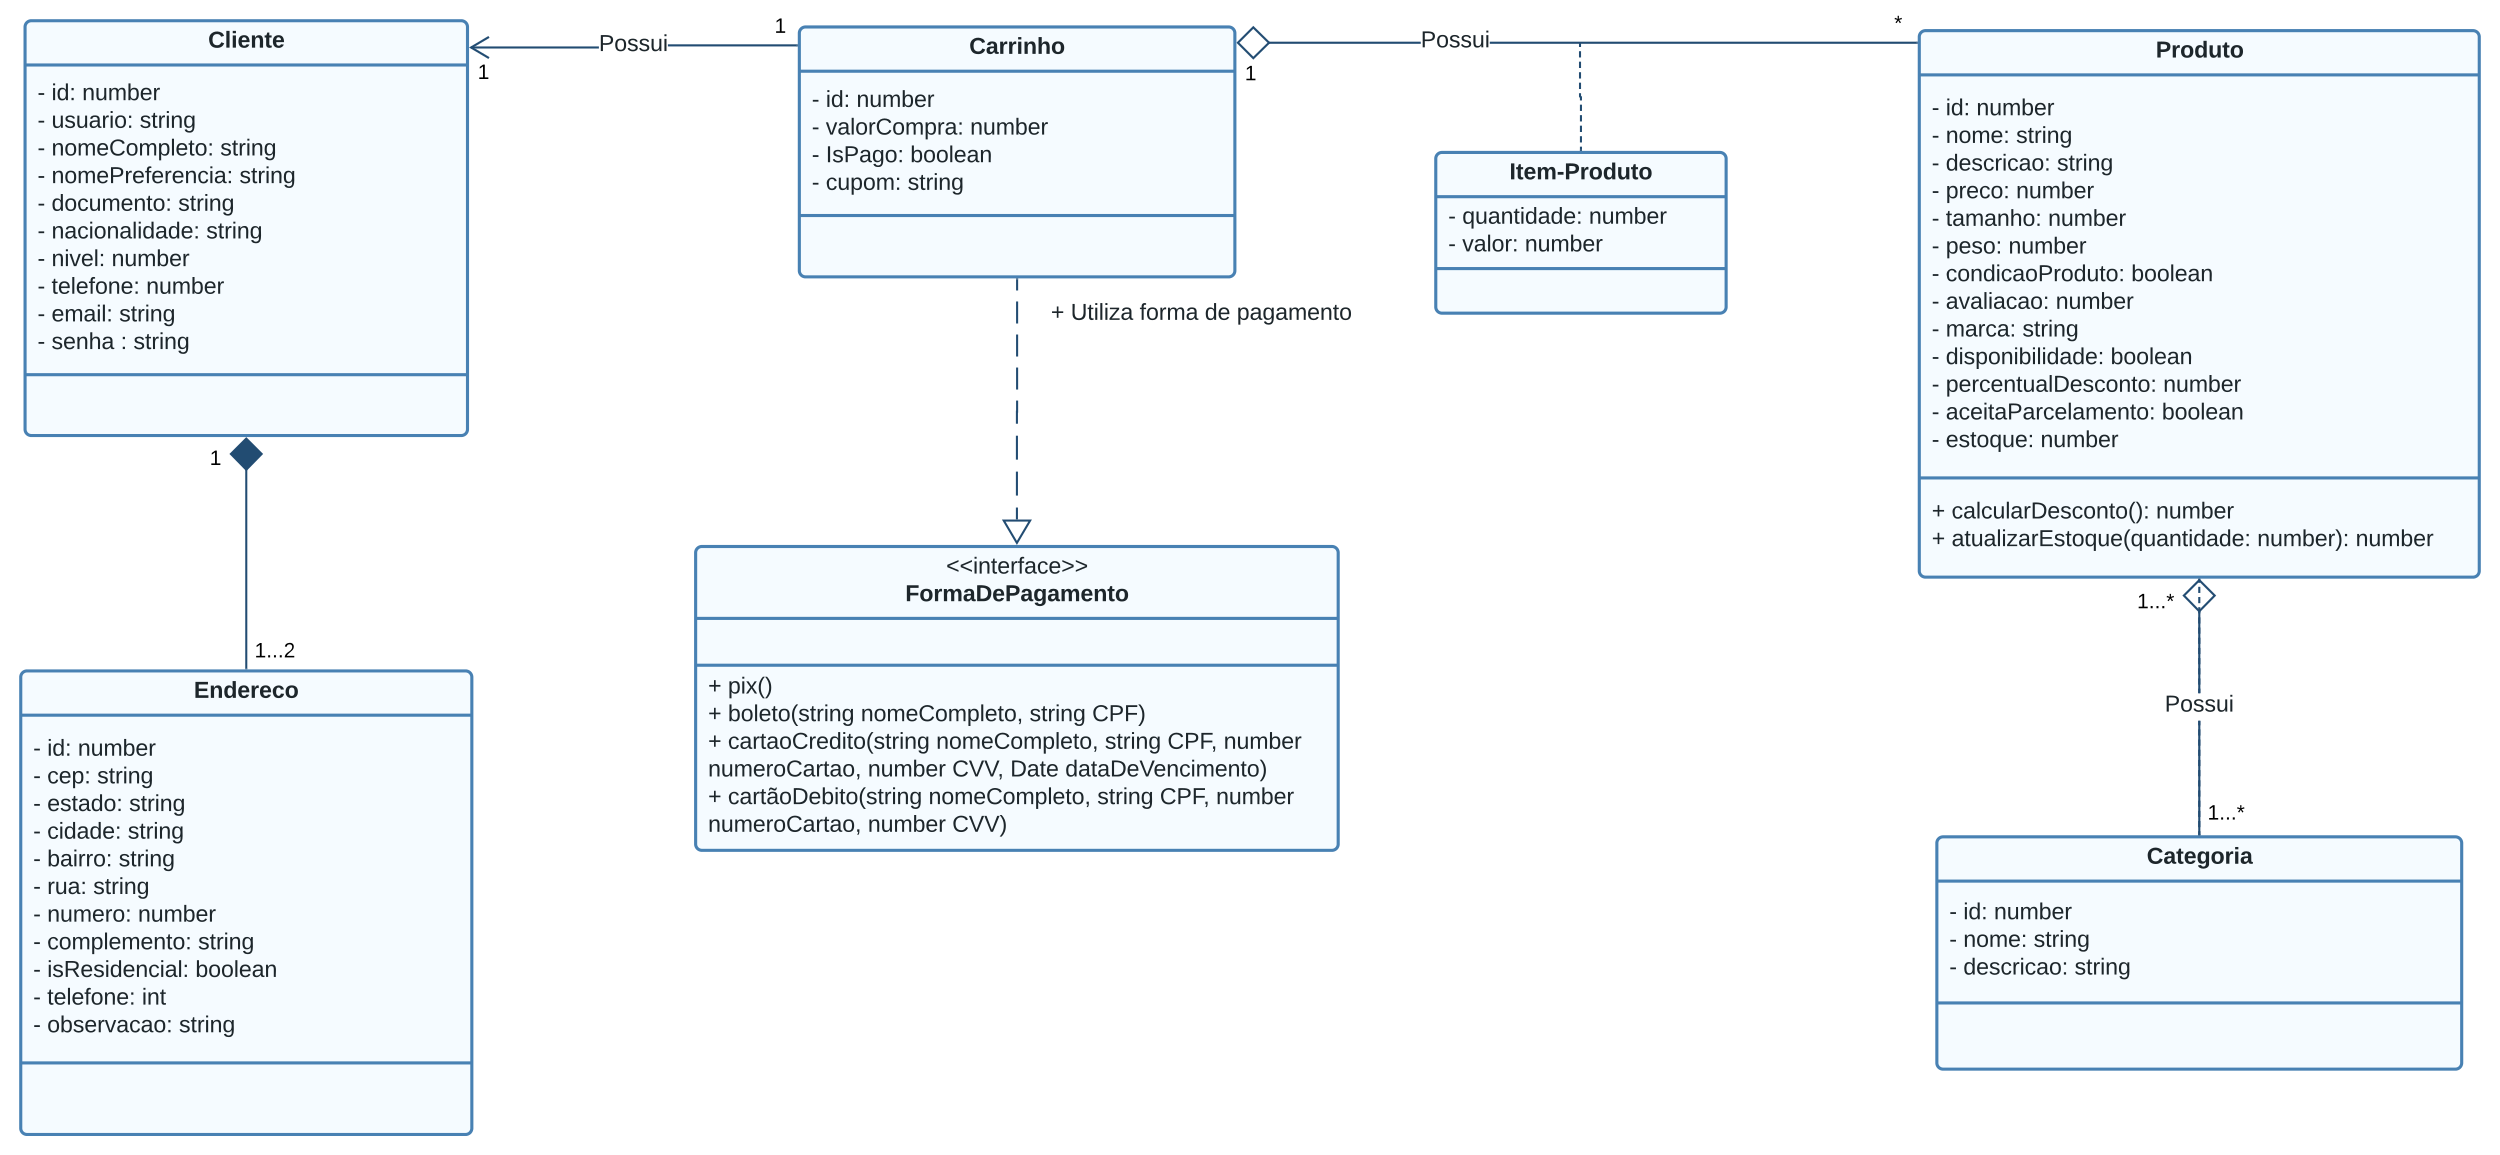 <svg xmlns="http://www.w3.org/2000/svg" xmlns:xlink="http://www.w3.org/1999/xlink" xmlns:lucid="lucid" width="2410.82" height="1114"><g transform="translate(-9.177 -53)" lucid:page-tab-id="0_0"><path d="M0 0h3677.73v1322.84H0z" fill="#fff"/><path d="M941.73 280h452v154h-452z" fill="none"/><use xlink:href="#a" transform="matrix(1,0,0,1,941.729,280) translate(80.846 81.444)"/><use xlink:href="#b" transform="matrix(1,0,0,1,941.729,280) translate(99.981 81.444)"/><use xlink:href="#c" transform="matrix(1,0,0,1,941.729,280) translate(166.401 81.444)"/><use xlink:href="#d" transform="matrix(1,0,0,1,941.729,280) translate(229.241 81.444)"/><use xlink:href="#e" transform="matrix(1,0,0,1,941.729,280) translate(260.105 81.444)"/><path d="M1393.73 206a6 6 0 0 1 6-6h268a6 6 0 0 1 6 6v143a6 6 0 0 1-6 6h-268a6 6 0 0 1-6-6z" stroke="#4881b3" stroke-width="3" fill="#f5fbff"/><path d="M1393.73 242.67h280m-280 69.33h280" stroke="#4881b3" stroke-width="3" fill="none"/><use xlink:href="#f" transform="matrix(1,0,0,1,1401.729,208) translate(63.08 17.944)"/><use xlink:href="#g" transform="matrix(1,0,0,1,1405.729,250.667) translate(0 18.111)"/><use xlink:href="#h" transform="matrix(1,0,0,1,1405.729,250.667) translate(13.519 18.111)"/><use xlink:href="#i" transform="matrix(1,0,0,1,1405.729,250.667) translate(135.679 18.111)"/><use xlink:href="#g" transform="matrix(1,0,0,1,1405.729,250.667) translate(0 44.778)"/><use xlink:href="#j" transform="matrix(1,0,0,1,1405.729,250.667) translate(13.519 44.778)"/><use xlink:href="#k" transform="matrix(1,0,0,1,1405.729,250.667) translate(73.889 44.778)"/><path d="M586.7 99.8H463.32v-2H586.7zm190.8-2.03H653.3v-2h124.2z" stroke="#224c72" stroke-width=".05" fill="#224c72"/><path d="M481.2 89.48l-15.77 9.32 15.76 9.32-1.03 1.72L461.5 98.8l18.67-11.04z" stroke="#224c72" stroke-width=".05" fill="#224c72"/><path d="M778.5 97.77h-1.03v-2h1.03z" fill="#224c72"/><path d="M778.52 97.8h-1.07v-2.05h1.07zm-1.02-2v1.95h.98V95.8z" stroke="#224c72" stroke-width=".05" fill="#224c72"/><use xlink:href="#l" transform="matrix(1,0,0,1,469.861,112.983) translate(0 16.178)"/><use xlink:href="#l" transform="matrix(1,0,0,1,756.091,68.504) translate(0 16.178)"/><use xlink:href="#m" transform="matrix(1,0,0,1,586.697,84.453) translate(0 17.778)"/><path d="M246.67 697.5V505.25" stroke="#224c72" stroke-width="2" fill="none"/><path d="M247.67 698.5h-2v-1.03h2z" stroke="#224c72" stroke-width=".05" fill="#224c72"/><path d="M246.67 475.92l14.85 14.84-14.85 15.16-14.85-15.16z" stroke="#224c72" stroke-width="2" fill="#224c72"/><use xlink:href="#n" transform="matrix(1,0,0,1,254.673,670.789) translate(0 16.178)"/><use xlink:href="#l" transform="matrix(1,0,0,1,211.438,485.221) translate(0 16.178)"/><path d="M2131 857.5h-2V748.1h2zm0-136.06h-2V641.8h2z" stroke="#224c72" stroke-width=".05" fill="#224c72"/><path d="M2131 858.5h-2v-1.03h2z" fill="#224c72"/><path d="M2131.03 858.52h-2.06v-1.07h2.06zm-2-1.02v.98h1.94v-.98z" stroke="#224c72" stroke-width=".05" fill="#224c72"/><path d="M2144.85 627.3L2130 642.48l-14.85-15.16 14.85-14.83z" fill="#fff"/><path d="M2146.26 627.3L2130 643.9l-16.26-16.6 16.26-16.25zm-29.7.02l13.44 13.72 13.44-13.72-13.44-13.44z" stroke="#224c72" stroke-width=".05" fill="#224c72"/><use xlink:href="#m" transform="matrix(1,0,0,1,2096.698,721.442) translate(0 17.778)"/><use xlink:href="#o" transform="matrix(1,0,0,1,2138,827.161) translate(0 16.178)"/><use xlink:href="#o" transform="matrix(1,0,0,1,2070.049,623.379) translate(0 16.178)"/><path d="M1379.25 95.23h-147v-2h147zm478.25 0h-411.64v-2h411.64z" stroke="#224c72" stroke-width=".05" fill="#224c72"/><path d="M1858.5 95.23h-1.03v-2h1.03z" fill="#224c72"/><path d="M1858.53 95.25h-1.08V93.2h1.08zm-1.03-2v1.95h.97v-1.95z" stroke="#224c72" stroke-width=".05" fill="#224c72"/><path d="M1232.9 94.23l-15.14 14.85-14.85-14.85 14.86-14.85z" fill="#fff"/><path d="M1234.34 94.23l-16.58 16.26-16.26-16.27 16.26-16.26zm-30 0l13.43 13.44 13.72-13.44-13.73-13.44z" stroke="#224c72" stroke-width=".05" fill="#224c72"/><use xlink:href="#m" transform="matrix(1,0,0,1,1379.252,80.897) translate(0 17.778)"/><use xlink:href="#p" transform="matrix(1,0,0,1,1835.782,65.963) translate(0 16.178)"/><use xlink:href="#q" transform="matrix(1,0,0,1,1209.611,114.23) translate(0 16.178)"/><path d="M1533.73 197.5v-3.04m0-4.06v-6.08m0-4.05v-6.08m0-4.07v-6.08m0-4.05v-6.08m0-4.06v-3.11l-.02-.07-.02-.06-.04-.07-.05-.05-.06-.05-.06-.03-.07-.03-.06-.03h-.14l-.07-.03-.07-.03-.06-.02-.05-.05-.05-.05-.04-.06-.02-.07-.02-.07V142.88m0-4.06v-6.07m0-4.05v-6.08m0-4.06v-6.08m0-4.05v-6.08m0-4.05v-3.04" stroke="#224c72" stroke-width="2" fill="none"/><path d="M1534.73 198.5h-2v-1.03h2z" stroke="#224c72" stroke-width=".05" fill="#224c72"/><path d="M1532.8 95.26v-1.03" stroke="#224c72" stroke-width="2" fill="none"/><path d="M33.34 79a6 6 0 0 1 6-6H454a6 6 0 0 1 6 6v388a6 6 0 0 1-6 6H39.35a6 6 0 0 1-6-6z" stroke="#4881b3" stroke-width="3" fill="#f5fbff"/><path d="M33.34 115.67H460M33.35 414.33H460" stroke="#4881b3" stroke-width="3" fill="none"/><use xlink:href="#r" transform="matrix(1,0,0,1,41.345,81) translate(168.556 17.944)"/><use xlink:href="#g" transform="matrix(1,0,0,1,45.345,123.667) translate(0 25.944)"/><use xlink:href="#s" transform="matrix(1,0,0,1,45.345,123.667) translate(13.519 25.944)"/><use xlink:href="#i" transform="matrix(1,0,0,1,45.345,123.667) translate(43.086 25.944)"/><use xlink:href="#g" transform="matrix(1,0,0,1,45.345,123.667) translate(0 52.611)"/><use xlink:href="#t" transform="matrix(1,0,0,1,45.345,123.667) translate(13.519 52.611)"/><use xlink:href="#u" transform="matrix(1,0,0,1,45.345,123.667) translate(98.58 52.611)"/><use xlink:href="#g" transform="matrix(1,0,0,1,45.345,123.667) translate(0 79.278)"/><use xlink:href="#v" transform="matrix(1,0,0,1,45.345,123.667) translate(13.519 79.278)"/><use xlink:href="#u" transform="matrix(1,0,0,1,45.345,123.667) translate(176.235 79.278)"/><use xlink:href="#g" transform="matrix(1,0,0,1,45.345,123.667) translate(0 105.944)"/><use xlink:href="#w" transform="matrix(1,0,0,1,45.345,123.667) translate(13.519 105.944)"/><use xlink:href="#u" transform="matrix(1,0,0,1,45.345,123.667) translate(194.753 105.944)"/><use xlink:href="#g" transform="matrix(1,0,0,1,45.345,123.667) translate(0 132.611)"/><use xlink:href="#x" transform="matrix(1,0,0,1,45.345,123.667) translate(13.519 132.611)"/><use xlink:href="#u" transform="matrix(1,0,0,1,45.345,123.667) translate(135.679 132.611)"/><use xlink:href="#g" transform="matrix(1,0,0,1,45.345,123.667) translate(0 159.278)"/><use xlink:href="#y" transform="matrix(1,0,0,1,45.345,123.667) translate(13.519 159.278)"/><use xlink:href="#u" transform="matrix(1,0,0,1,45.345,123.667) translate(162.716 159.278)"/><use xlink:href="#g" transform="matrix(1,0,0,1,45.345,123.667) translate(0 185.944)"/><use xlink:href="#z" transform="matrix(1,0,0,1,45.345,123.667) translate(13.519 185.944)"/><use xlink:href="#i" transform="matrix(1,0,0,1,45.345,123.667) translate(71.42 185.944)"/><use xlink:href="#g" transform="matrix(1,0,0,1,45.345,123.667) translate(0 212.611)"/><use xlink:href="#A" transform="matrix(1,0,0,1,45.345,123.667) translate(13.519 212.611)"/><use xlink:href="#i" transform="matrix(1,0,0,1,45.345,123.667) translate(104.815 212.611)"/><use xlink:href="#g" transform="matrix(1,0,0,1,45.345,123.667) translate(0 239.278)"/><use xlink:href="#B" transform="matrix(1,0,0,1,45.345,123.667) translate(13.519 239.278)"/><use xlink:href="#u" transform="matrix(1,0,0,1,45.345,123.667) translate(78.765 239.278)"/><use xlink:href="#g" transform="matrix(1,0,0,1,45.345,123.667) translate(0 265.944)"/><use xlink:href="#C" transform="matrix(1,0,0,1,45.345,123.667) translate(13.519 265.944)"/><use xlink:href="#D" transform="matrix(1,0,0,1,45.345,123.667) translate(80.185 265.944)"/><use xlink:href="#E" transform="matrix(1,0,0,1,45.345,123.667) translate(92.531 265.944)"/><path d="M780 85a6 6 0 0 1 6-6h408a6 6 0 0 1 6 6v229a6 6 0 0 1-6 6H786a6 6 0 0 1-6-6z" stroke="#4881b3" stroke-width="3" fill="#f5fbff"/><path d="M780 121.67h420M780 260.83h420" stroke="#4881b3" stroke-width="3" fill="none"/><g><use xlink:href="#F" transform="matrix(1,0,0,1,788,87) translate(155.827 17.944)"/></g><g><use xlink:href="#g" transform="matrix(1,0,0,1,792,129.667) translate(0 26.444)"/><use xlink:href="#s" transform="matrix(1,0,0,1,792,129.667) translate(13.519 26.444)"/><use xlink:href="#i" transform="matrix(1,0,0,1,792,129.667) translate(43.086 26.444)"/><use xlink:href="#g" transform="matrix(1,0,0,1,792,129.667) translate(0 53.111)"/><use xlink:href="#G" transform="matrix(1,0,0,1,792,129.667) translate(13.519 53.111)"/><use xlink:href="#i" transform="matrix(1,0,0,1,792,129.667) translate(152.716 53.111)"/><use xlink:href="#g" transform="matrix(1,0,0,1,792,129.667) translate(0 79.778)"/><use xlink:href="#H" transform="matrix(1,0,0,1,792,129.667) translate(13.519 79.778)"/><use xlink:href="#I" transform="matrix(1,0,0,1,792,129.667) translate(95 79.778)"/><use xlink:href="#g" transform="matrix(1,0,0,1,792,129.667) translate(0 106.444)"/><use xlink:href="#J" transform="matrix(1,0,0,1,792,129.667) translate(13.519 106.444)"/><use xlink:href="#E" transform="matrix(1,0,0,1,792,129.667) translate(92.469 106.444)"/></g><path d="M29.18 706a6 6 0 0 1 6-6h423a6 6 0 0 1 6 6v435a6 6 0 0 1-6 6h-423a6 6 0 0 1-6-6z" stroke="#4881b3" stroke-width="3" fill="#f5fbff"/><path d="M29.18 742.67h435M29.17 1078h435" stroke="#4881b3" stroke-width="3" fill="none"/><g><use xlink:href="#K" transform="matrix(1,0,0,1,37.177,708) translate(158.975 17.944)"/></g><g><use xlink:href="#g" transform="matrix(1,0,0,1,41.177,750.667) translate(0 31.111)"/><use xlink:href="#s" transform="matrix(1,0,0,1,41.177,750.667) translate(13.519 31.111)"/><use xlink:href="#i" transform="matrix(1,0,0,1,41.177,750.667) translate(43.086 31.111)"/><use xlink:href="#g" transform="matrix(1,0,0,1,41.177,750.667) translate(0 57.778)"/><use xlink:href="#L" transform="matrix(1,0,0,1,41.177,750.667) translate(13.519 57.778)"/><use xlink:href="#u" transform="matrix(1,0,0,1,41.177,750.667) translate(61.667 57.778)"/><use xlink:href="#g" transform="matrix(1,0,0,1,41.177,750.667) translate(0 84.444)"/><use xlink:href="#M" transform="matrix(1,0,0,1,41.177,750.667) translate(13.519 84.444)"/><use xlink:href="#u" transform="matrix(1,0,0,1,41.177,750.667) translate(92.531 84.444)"/><use xlink:href="#g" transform="matrix(1,0,0,1,41.177,750.667) translate(0 111.111)"/><use xlink:href="#N" transform="matrix(1,0,0,1,41.177,750.667) translate(13.519 111.111)"/><use xlink:href="#u" transform="matrix(1,0,0,1,41.177,750.667) translate(91.235 111.111)"/><use xlink:href="#g" transform="matrix(1,0,0,1,41.177,750.667) translate(0 137.778)"/><use xlink:href="#O" transform="matrix(1,0,0,1,41.177,750.667) translate(13.519 137.778)"/><use xlink:href="#u" transform="matrix(1,0,0,1,41.177,750.667) translate(82.469 137.778)"/><use xlink:href="#g" transform="matrix(1,0,0,1,41.177,750.667) translate(0 164.444)"/><use xlink:href="#P" transform="matrix(1,0,0,1,41.177,750.667) translate(13.519 164.444)"/><use xlink:href="#u" transform="matrix(1,0,0,1,41.177,750.667) translate(57.901 164.444)"/><use xlink:href="#g" transform="matrix(1,0,0,1,41.177,750.667) translate(0 191.111)"/><use xlink:href="#Q" transform="matrix(1,0,0,1,41.177,750.667) translate(13.519 191.111)"/><use xlink:href="#i" transform="matrix(1,0,0,1,41.177,750.667) translate(101.049 191.111)"/><use xlink:href="#g" transform="matrix(1,0,0,1,41.177,750.667) translate(0 217.778)"/><use xlink:href="#R" transform="matrix(1,0,0,1,41.177,750.667) translate(13.519 217.778)"/><use xlink:href="#u" transform="matrix(1,0,0,1,41.177,750.667) translate(159.012 217.778)"/><use xlink:href="#g" transform="matrix(1,0,0,1,41.177,750.667) translate(0 244.444)"/><use xlink:href="#S" transform="matrix(1,0,0,1,41.177,750.667) translate(13.519 244.444)"/><use xlink:href="#I" transform="matrix(1,0,0,1,41.177,750.667) translate(156.42 244.444)"/><use xlink:href="#g" transform="matrix(1,0,0,1,41.177,750.667) translate(0 271.111)"/><use xlink:href="#A" transform="matrix(1,0,0,1,41.177,750.667) translate(13.519 271.111)"/><use xlink:href="#T" transform="matrix(1,0,0,1,41.177,750.667) translate(104.815 271.111)"/><use xlink:href="#g" transform="matrix(1,0,0,1,41.177,750.667) translate(0 297.778)"/><use xlink:href="#U" transform="matrix(1,0,0,1,41.177,750.667) translate(13.519 297.778)"/><use xlink:href="#E" transform="matrix(1,0,0,1,41.177,750.667) translate(140.617 297.778)"/></g><path d="M1860 88.55a6 6 0 0 1 6-6h528a6 6 0 0 1 6 6v515a6 6 0 0 1-6 6h-528a6 6 0 0 1-6-6z" stroke="#4881b3" stroke-width="3" fill="#f5fbff"/><path d="M1860 125.22h540m-540 388.66h540" stroke="#4881b3" stroke-width="3" fill="none"/><g><use xlink:href="#V" transform="matrix(1,0,0,1,1868,90.551) translate(220.062 17.944)"/></g><g><use xlink:href="#g" transform="matrix(1,0,0,1,1872,133.218) translate(0 30.944)"/><use xlink:href="#s" transform="matrix(1,0,0,1,1872,133.218) translate(13.519 30.944)"/><use xlink:href="#i" transform="matrix(1,0,0,1,1872,133.218) translate(43.086 30.944)"/><use xlink:href="#g" transform="matrix(1,0,0,1,1872,133.218) translate(0 57.611)"/><use xlink:href="#W" transform="matrix(1,0,0,1,1872,133.218) translate(13.519 57.611)"/><use xlink:href="#u" transform="matrix(1,0,0,1,1872,133.218) translate(81.358 57.611)"/><use xlink:href="#g" transform="matrix(1,0,0,1,1872,133.218) translate(0 84.278)"/><use xlink:href="#X" transform="matrix(1,0,0,1,1872,133.218) translate(13.519 84.278)"/><use xlink:href="#u" transform="matrix(1,0,0,1,1872,133.218) translate(120.802 84.278)"/><use xlink:href="#g" transform="matrix(1,0,0,1,1872,133.218) translate(0 110.944)"/><use xlink:href="#Y" transform="matrix(1,0,0,1,1872,133.218) translate(13.519 110.944)"/><use xlink:href="#i" transform="matrix(1,0,0,1,1872,133.218) translate(81.358 110.944)"/><use xlink:href="#g" transform="matrix(1,0,0,1,1872,133.218) translate(0 137.611)"/><use xlink:href="#Z" transform="matrix(1,0,0,1,1872,133.218) translate(13.519 137.611)"/><use xlink:href="#i" transform="matrix(1,0,0,1,1872,133.218) translate(112.222 137.611)"/><use xlink:href="#g" transform="matrix(1,0,0,1,1872,133.218) translate(0 164.278)"/><use xlink:href="#aa" transform="matrix(1,0,0,1,1872,133.218) translate(13.519 164.278)"/><use xlink:href="#i" transform="matrix(1,0,0,1,1872,133.218) translate(74.012 164.278)"/><use xlink:href="#g" transform="matrix(1,0,0,1,1872,133.218) translate(0 190.944)"/><use xlink:href="#ab" transform="matrix(1,0,0,1,1872,133.218) translate(13.519 190.944)"/><use xlink:href="#I" transform="matrix(1,0,0,1,1872,133.218) translate(192.407 190.944)"/><use xlink:href="#g" transform="matrix(1,0,0,1,1872,133.218) translate(0 217.611)"/><use xlink:href="#ac" transform="matrix(1,0,0,1,1872,133.218) translate(13.519 217.611)"/><use xlink:href="#i" transform="matrix(1,0,0,1,1872,133.218) translate(119.568 217.611)"/><use xlink:href="#g" transform="matrix(1,0,0,1,1872,133.218) translate(0 244.278)"/><use xlink:href="#ad" transform="matrix(1,0,0,1,1872,133.218) translate(13.519 244.278)"/><use xlink:href="#u" transform="matrix(1,0,0,1,1872,133.218) translate(87.469 244.278)"/><use xlink:href="#g" transform="matrix(1,0,0,1,1872,133.218) translate(0 270.944)"/><use xlink:href="#ae" transform="matrix(1,0,0,1,1872,133.218) translate(13.519 270.944)"/><use xlink:href="#I" transform="matrix(1,0,0,1,1872,133.218) translate(172.469 270.944)"/><use xlink:href="#g" transform="matrix(1,0,0,1,1872,133.218) translate(0 297.611)"/><use xlink:href="#af" transform="matrix(1,0,0,1,1872,133.218) translate(13.519 297.611)"/><use xlink:href="#i" transform="matrix(1,0,0,1,1872,133.218) translate(223.21 297.611)"/><use xlink:href="#g" transform="matrix(1,0,0,1,1872,133.218) translate(0 324.278)"/><use xlink:href="#ag" transform="matrix(1,0,0,1,1872,133.218) translate(13.519 324.278)"/><use xlink:href="#I" transform="matrix(1,0,0,1,1872,133.218) translate(221.914 324.278)"/><use xlink:href="#g" transform="matrix(1,0,0,1,1872,133.218) translate(0 350.944)"/><use xlink:href="#ah" transform="matrix(1,0,0,1,1872,133.218) translate(13.519 350.944)"/><use xlink:href="#k" transform="matrix(1,0,0,1,1872,133.218) translate(104.877 350.944)"/></g><g><use xlink:href="#ai" transform="matrix(1,0,0,1,1872,521.884) translate(0 31.111)"/><use xlink:href="#aj" transform="matrix(1,0,0,1,1872,521.884) translate(19.136 31.111)"/><use xlink:href="#i" transform="matrix(1,0,0,1,1872,521.884) translate(216.296 31.111)"/><use xlink:href="#ak" transform="matrix(1,0,0,1,1872,521.884) translate(0 57.778)"/><use xlink:href="#al" transform="matrix(1,0,0,1,1872,521.884) translate(19.136 57.778)"/><use xlink:href="#am" transform="matrix(1,0,0,1,1872,521.884) translate(313.889 57.778)"/><use xlink:href="#an" transform="matrix(1,0,0,1,1872,521.884) translate(408.765 57.778)"/></g><path d="M1876.94 866a6 6 0 0 1 6-6h494.12a6 6 0 0 1 6 6v212a6 6 0 0 1-6 6h-494.12a6 6 0 0 1-6-6z" stroke="#4881b3" stroke-width="3" fill="#f5fbff"/><path d="M1876.94 902.67h506.12m-506.12 117.5h506.12" stroke="#4881b3" stroke-width="3" fill="none"/><g><use xlink:href="#ao" transform="matrix(1,0,0,1,1884.938,868) translate(194.389 17.944)"/></g><g><use xlink:href="#g" transform="matrix(1,0,0,1,1888.938,910.667) translate(0 28.778)"/><use xlink:href="#s" transform="matrix(1,0,0,1,1888.938,910.667) translate(13.519 28.778)"/><use xlink:href="#i" transform="matrix(1,0,0,1,1888.938,910.667) translate(43.086 28.778)"/><use xlink:href="#g" transform="matrix(1,0,0,1,1888.938,910.667) translate(0 55.444)"/><use xlink:href="#W" transform="matrix(1,0,0,1,1888.938,910.667) translate(13.519 55.444)"/><use xlink:href="#u" transform="matrix(1,0,0,1,1888.938,910.667) translate(81.358 55.444)"/><use xlink:href="#g" transform="matrix(1,0,0,1,1888.938,910.667) translate(0 82.111)"/><use xlink:href="#X" transform="matrix(1,0,0,1,1888.938,910.667) translate(13.519 82.111)"/><use xlink:href="#E" transform="matrix(1,0,0,1,1888.938,910.667) translate(120.802 82.111)"/></g><path d="M680 586a6 6 0 0 1 6-6h607.63a6 6 0 0 1 6 6v281a6 6 0 0 1-6 6H686a6 6 0 0 1-6-6z" stroke="#4881b3" stroke-width="3" fill="#f5fbff"/><path d="M680 649.33h619.63M680 694.5h619.63" stroke="#4881b3" stroke-width="3" fill="none"/><g><use xlink:href="#ap" transform="matrix(1,0,0,1,688,588) translate(233.543 18.111)"/><use xlink:href="#aq" transform="matrix(1,0,0,1,688,588) translate(194.191 44.778)"/></g><g><use xlink:href="#ai" transform="matrix(1,0,0,1,692,702.5) translate(0 19.278)"/><use xlink:href="#ar" transform="matrix(1,0,0,1,692,702.5) translate(19.136 19.278)"/><use xlink:href="#ai" transform="matrix(1,0,0,1,692,702.5) translate(0 45.944)"/><use xlink:href="#as" transform="matrix(1,0,0,1,692,702.5) translate(19.136 45.944)"/><use xlink:href="#at" transform="matrix(1,0,0,1,692,702.5) translate(147.284 45.944)"/><use xlink:href="#au" transform="matrix(1,0,0,1,692,702.5) translate(310 45.944)"/><use xlink:href="#av" transform="matrix(1,0,0,1,692,702.5) translate(370.37 45.944)"/><use xlink:href="#ai" transform="matrix(1,0,0,1,692,702.5) translate(0 72.611)"/><use xlink:href="#aw" transform="matrix(1,0,0,1,692,702.5) translate(19.136 72.611)"/><use xlink:href="#at" transform="matrix(1,0,0,1,692,702.5) translate(219.938 72.611)"/><use xlink:href="#au" transform="matrix(1,0,0,1,692,702.5) translate(382.654 72.611)"/><use xlink:href="#ax" transform="matrix(1,0,0,1,692,702.5) translate(443.025 72.611)"/><use xlink:href="#ay" transform="matrix(1,0,0,1,692,702.5) translate(497.222 72.611)"/><use xlink:href="#az" transform="matrix(1,0,0,1,692,702.5) translate(0 99.278)"/><use xlink:href="#aA" transform="matrix(1,0,0,1,692,702.5) translate(154.074 99.278)"/><use xlink:href="#aB" transform="matrix(1,0,0,1,692,702.5) translate(235.432 99.278)"/><use xlink:href="#aC" transform="matrix(1,0,0,1,692,702.5) translate(291.358 99.278)"/><use xlink:href="#aD" transform="matrix(1,0,0,1,692,702.5) translate(344.383 99.278)"/><use xlink:href="#ai" transform="matrix(1,0,0,1,692,702.5) translate(0 125.944)"/><use xlink:href="#aE" transform="matrix(1,0,0,1,692,702.5) translate(19.136 125.944)"/><use xlink:href="#at" transform="matrix(1,0,0,1,692,702.5) translate(212.593 125.944)"/><use xlink:href="#au" transform="matrix(1,0,0,1,692,702.5) translate(375.309 125.944)"/><use xlink:href="#ax" transform="matrix(1,0,0,1,692,702.5) translate(435.679 125.944)"/><use xlink:href="#ay" transform="matrix(1,0,0,1,692,702.5) translate(489.877 125.944)"/><use xlink:href="#az" transform="matrix(1,0,0,1,692,702.5) translate(0 152.611)"/><use xlink:href="#aA" transform="matrix(1,0,0,1,692,702.5) translate(154.074 152.611)"/><use xlink:href="#aF" transform="matrix(1,0,0,1,692,702.5) translate(235.432 152.611)"/></g><path d="M990 322.5v10.62m0 10.6v21.25m0 10.62v21.22m0 10.62v21.23m0 10.62V449.94h-.02v.02h-.02v.02H989.86v.02h-.02v.02h-.02v11.6m0 11.55v23.08m0 11.55v23.1m0 11.54v11.55" stroke="#224c72" stroke-width="2" fill="none"/><path d="M991 322.53h-2v-1.03h2z" stroke="#224c72" stroke-width=".05" fill="#224c72"/><path d="M989.8 576.54l-12.7-21.52h25.44z" stroke="#224c72" stroke-width="2" fill="#fff"/><path d="M1301.13 733.3" stroke="#224c72" stroke-width="2" fill="none"/><path stroke="#224c72" stroke-width=".05" fill="#224c72"/><path stroke="#224c72" stroke-width=".05" fill="#224c72"/><path d="M2131 857.5h-2v-2.95h2zm0-6.87h-2v-5.9h2zm0-9.82h-2v-5.88h2zm0-9.8h-2v-5.9h2zm0-9.83h-2v-5.9h2zm0-9.8h-2v-5.9h2zm0-9.83h-2v-5.9h2zm0-9.82h-2v-5.9h2zm0-9.82h-2V776h2zm0-9.82h-2v-5.9h2zm0-9.8h-2v-5.9h2zm0-9.83h-2v-4.34h2zm0-31h-2v-4.35h2zm0-8.27h-2v-5.9h2zm0-9.82h-2v-5.9h2zm0-9.82h-2v-5.9h2zm0-9.82h-2v-5.9h2zm0-9.82h-2V668h2zm0-9.8h-2v-5.9h2zm0-9.83h-2v-5.9h2zm0-9.82h-2v-5.9h2zm0-9.82h-2v-5.9h2zm0-9.82h-2v-5.88h2zm0-9.8h-2v-2.95h2z" stroke="#224c72" stroke-width=".05" fill="#224c72"/><path d="M2131 612.08h-2v-1.03h2z" fill="#224c72"/><path d="M2131.03 612.1h-2.06v-1.07h2.06zm-2-1.02v.97h1.94v-.97z" stroke="#224c72" stroke-width=".05" fill="#224c72"/><path d="M2131 858.5h-2v-1.03h2z" fill="#224c72"/><path d="M2131.03 858.52h-2.06v-1.07h2.06zm-2-1.02v.98h1.94v-.98z" stroke="#224c72" stroke-width=".05" fill="#224c72"/><defs><path fill="#1d262b" d="M118-107v75H92v-75H18v-26h74v-75h26v75h74v26h-74" id="aG"/><use transform="matrix(0.062,0,0,0.062,0,0)" xlink:href="#aG" id="a"/><path fill="#1d262b" d="M232-93c-1 65-40 97-104 97C67 4 28-28 28-90v-158h33c8 89-33 224 67 224 102 0 64-133 71-224h33v155" id="aH"/><path fill="#1d262b" d="M59-47c-2 24 18 29 38 22v24C64 9 27 4 27-40v-127H5v-23h24l9-43h21v43h35v23H59v120" id="aI"/><path fill="#1d262b" d="M24-231v-30h32v30H24zM24 0v-190h32V0H24" id="aJ"/><path fill="#1d262b" d="M24 0v-261h32V0H24" id="aK"/><path fill="#1d262b" d="M9 0v-24l116-142H16v-24h144v24L44-24h123V0H9" id="aL"/><path fill="#1d262b" d="M141-36C126-15 110 5 73 4 37 3 15-17 15-53c-1-64 63-63 125-63 3-35-9-54-41-54-24 1-41 7-42 31l-33-3c5-37 33-52 76-52 45 0 72 20 72 64v82c-1 20 7 32 28 27v20c-31 9-61-2-59-35zM48-53c0 20 12 33 32 33 41-3 63-29 60-74-43 2-92-5-92 41" id="aM"/><g id="b"><use transform="matrix(0.062,0,0,0.062,0,0)" xlink:href="#aH"/><use transform="matrix(0.062,0,0,0.062,15.988,0)" xlink:href="#aI"/><use transform="matrix(0.062,0,0,0.062,22.16,0)" xlink:href="#aJ"/><use transform="matrix(0.062,0,0,0.062,27.037,0)" xlink:href="#aK"/><use transform="matrix(0.062,0,0,0.062,31.914,0)" xlink:href="#aJ"/><use transform="matrix(0.062,0,0,0.062,36.79,0)" xlink:href="#aL"/><use transform="matrix(0.062,0,0,0.062,47.901,0)" xlink:href="#aM"/></g><path fill="#1d262b" d="M101-234c-31-9-42 10-38 44h38v23H63V0H32v-167H5v-23h27c-7-52 17-82 69-68v24" id="aN"/><path fill="#1d262b" d="M100-194c62-1 85 37 85 99 1 63-27 99-86 99S16-35 15-95c0-66 28-99 85-99zM99-20c44 1 53-31 53-75 0-43-8-75-51-75s-53 32-53 75 10 74 51 75" id="aO"/><path fill="#1d262b" d="M114-163C36-179 61-72 57 0H25l-1-190h30c1 12-1 29 2 39 6-27 23-49 58-41v29" id="aP"/><path fill="#1d262b" d="M210-169c-67 3-38 105-44 169h-31v-121c0-29-5-50-35-48C34-165 62-65 56 0H25l-1-190h30c1 10-1 24 2 32 10-44 99-50 107 0 11-21 27-35 58-36 85-2 47 119 55 194h-31v-121c0-29-5-49-35-48" id="aQ"/><g id="c"><use transform="matrix(0.062,0,0,0.062,0,0)" xlink:href="#aN"/><use transform="matrix(0.062,0,0,0.062,6.173,0)" xlink:href="#aO"/><use transform="matrix(0.062,0,0,0.062,18.519,0)" xlink:href="#aP"/><use transform="matrix(0.062,0,0,0.062,25.864,0)" xlink:href="#aQ"/><use transform="matrix(0.062,0,0,0.062,44.321,0)" xlink:href="#aM"/></g><path fill="#1d262b" d="M85-194c31 0 48 13 60 33l-1-100h32l1 261h-30c-2-10 0-23-3-31C134-8 116 4 85 4 32 4 16-35 15-94c0-66 23-100 70-100zm9 24c-40 0-46 34-46 75 0 40 6 74 45 74 42 0 51-32 51-76 0-42-9-74-50-73" id="aR"/><path fill="#1d262b" d="M100-194c63 0 86 42 84 106H49c0 40 14 67 53 68 26 1 43-12 49-29l28 8c-11 28-37 45-77 45C44 4 14-33 15-96c1-61 26-98 85-98zm52 81c6-60-76-77-97-28-3 7-6 17-6 28h103" id="aS"/><g id="d"><use transform="matrix(0.062,0,0,0.062,0,0)" xlink:href="#aR"/><use transform="matrix(0.062,0,0,0.062,12.346,0)" xlink:href="#aS"/></g><path fill="#1d262b" d="M115-194c55 1 70 41 70 98S169 2 115 4C84 4 66-9 55-30l1 105H24l-1-265h31l2 30c10-21 28-34 59-34zm-8 174c40 0 45-34 45-75s-6-73-45-74c-42 0-51 32-51 76 0 43 10 73 51 73" id="aT"/><path fill="#1d262b" d="M177-190C167-65 218 103 67 71c-23-6-38-20-44-43l32-5c15 47 100 32 89-28v-30C133-14 115 1 83 1 29 1 15-40 15-95c0-56 16-97 71-98 29-1 48 16 59 35 1-10 0-23 2-32h30zM94-22c36 0 50-32 50-73 0-42-14-75-50-75-39 0-46 34-46 75s6 73 46 73" id="aU"/><path fill="#1d262b" d="M117-194c89-4 53 116 60 194h-32v-121c0-31-8-49-39-48C34-167 62-67 57 0H25l-1-190h30c1 10-1 24 2 32 11-22 29-35 61-36" id="aV"/><g id="e"><use transform="matrix(0.062,0,0,0.062,0,0)" xlink:href="#aT"/><use transform="matrix(0.062,0,0,0.062,12.346,0)" xlink:href="#aM"/><use transform="matrix(0.062,0,0,0.062,24.691,0)" xlink:href="#aU"/><use transform="matrix(0.062,0,0,0.062,37.037,0)" xlink:href="#aM"/><use transform="matrix(0.062,0,0,0.062,49.383,0)" xlink:href="#aQ"/><use transform="matrix(0.062,0,0,0.062,67.84,0)" xlink:href="#aS"/><use transform="matrix(0.062,0,0,0.062,80.185,0)" xlink:href="#aV"/><use transform="matrix(0.062,0,0,0.062,92.531,0)" xlink:href="#aI"/><use transform="matrix(0.062,0,0,0.062,98.704,0)" xlink:href="#aO"/></g><path fill="#1d262b" d="M24 0v-248h52V0H24" id="aW"/><path fill="#1d262b" d="M115-3C79 11 28 4 28-45v-112H4v-33h27l15-45h31v45h36v33H77v99c-1 23 16 31 38 25v30" id="aX"/><path fill="#1d262b" d="M185-48c-13 30-37 53-82 52C43 2 14-33 14-96s30-98 90-98c62 0 83 45 84 108H66c0 31 8 55 39 56 18 0 30-7 34-22zm-45-69c5-46-57-63-70-21-2 6-4 13-4 21h74" id="aY"/><path fill="#1d262b" d="M220-157c-53 9-28 100-34 157h-49v-107c1-27-5-49-29-50C55-147 81-57 75 0H25l-1-190h47c2 12-1 28 3 38 10-53 101-56 108 0 13-22 24-43 59-42 82 1 51 116 57 194h-49v-107c-1-25-5-48-29-50" id="aZ"/><path fill="#1d262b" d="M14-72v-43h91v43H14" id="ba"/><path fill="#1d262b" d="M24-248c93 1 206-16 204 79-1 75-69 88-152 82V0H24v-248zm52 121c47 0 100 7 100-41 0-47-54-39-100-39v80" id="bb"/><path fill="#1d262b" d="M135-150c-39-12-60 13-60 57V0H25l-1-190h47c2 13-1 29 3 40 6-28 27-53 61-41v41" id="bc"/><path fill="#1d262b" d="M110-194c64 0 96 36 96 99 0 64-35 99-97 99-61 0-95-36-95-99 0-62 34-99 96-99zm-1 164c35 0 45-28 45-65 0-40-10-65-43-65-34 0-45 26-45 65 0 36 10 65 43 65" id="bd"/><path fill="#1d262b" d="M88-194c31-1 46 15 58 34l-1-101h50l1 261h-48c-2-10 0-23-3-31C134-8 116 4 84 4 32 4 16-41 15-95c0-56 19-97 73-99zm17 164c33 0 40-30 41-66 1-37-9-64-41-64s-38 30-39 65c0 43 13 65 39 65" id="be"/><path fill="#1d262b" d="M85 4C-2 5 27-109 22-190h50c7 57-23 150 33 157 60-5 35-97 40-157h50l1 190h-47c-2-12 1-28-3-38-12 25-28 42-61 42" id="bf"/><g id="f"><use transform="matrix(0.062,0,0,0.062,0,0)" xlink:href="#aW"/><use transform="matrix(0.062,0,0,0.062,6.173,0)" xlink:href="#aX"/><use transform="matrix(0.062,0,0,0.062,13.519,0)" xlink:href="#aY"/><use transform="matrix(0.062,0,0,0.062,25.864,0)" xlink:href="#aZ"/><use transform="matrix(0.062,0,0,0.062,45.617,0)" xlink:href="#ba"/><use transform="matrix(0.062,0,0,0.062,52.963,0)" xlink:href="#bb"/><use transform="matrix(0.062,0,0,0.062,67.778,0)" xlink:href="#bc"/><use transform="matrix(0.062,0,0,0.062,76.42,0)" xlink:href="#bd"/><use transform="matrix(0.062,0,0,0.062,89.938,0)" xlink:href="#be"/><use transform="matrix(0.062,0,0,0.062,103.457,0)" xlink:href="#bf"/><use transform="matrix(0.062,0,0,0.062,116.975,0)" xlink:href="#aX"/><use transform="matrix(0.062,0,0,0.062,124.321,0)" xlink:href="#bd"/></g><path fill="#1d262b" d="M16-82v-28h88v28H16" id="bg"/><use transform="matrix(0.062,0,0,0.062,0,0)" xlink:href="#bg" id="g"/><path fill="#1d262b" d="M145-31C134-9 116 4 85 4 32 4 16-35 15-94c0-59 17-99 70-100 32-1 48 14 60 33 0-11-1-24 2-32h30l-1 268h-32zM93-21c41 0 51-33 51-76s-8-73-50-73c-40 0-46 35-46 75s5 74 45 74" id="bh"/><path fill="#1d262b" d="M84 4C-5 8 30-112 23-190h32v120c0 31 7 50 39 49 72-2 45-101 50-169h31l1 190h-30c-1-10 1-25-2-33-11 22-28 36-60 37" id="bi"/><path fill="#1d262b" d="M33-154v-36h34v36H33zM33 0v-36h34V0H33" id="bj"/><g id="h"><use transform="matrix(0.062,0,0,0.062,0,0)" xlink:href="#bh"/><use transform="matrix(0.062,0,0,0.062,12.346,0)" xlink:href="#bi"/><use transform="matrix(0.062,0,0,0.062,24.691,0)" xlink:href="#aM"/><use transform="matrix(0.062,0,0,0.062,37.037,0)" xlink:href="#aV"/><use transform="matrix(0.062,0,0,0.062,49.383,0)" xlink:href="#aI"/><use transform="matrix(0.062,0,0,0.062,55.556,0)" xlink:href="#aJ"/><use transform="matrix(0.062,0,0,0.062,60.432,0)" xlink:href="#aR"/><use transform="matrix(0.062,0,0,0.062,72.778,0)" xlink:href="#aM"/><use transform="matrix(0.062,0,0,0.062,85.123,0)" xlink:href="#aR"/><use transform="matrix(0.062,0,0,0.062,97.469,0)" xlink:href="#aS"/><use transform="matrix(0.062,0,0,0.062,109.815,0)" xlink:href="#bj"/></g><path fill="#1d262b" d="M115-194c53 0 69 39 70 98 0 66-23 100-70 100C84 3 66-7 56-30L54 0H23l1-261h32v101c10-23 28-34 59-34zm-8 174c40 0 45-34 45-75 0-40-5-75-45-74-42 0-51 32-51 76 0 43 10 73 51 73" id="bk"/><g id="i"><use transform="matrix(0.062,0,0,0.062,0,0)" xlink:href="#aV"/><use transform="matrix(0.062,0,0,0.062,12.346,0)" xlink:href="#bi"/><use transform="matrix(0.062,0,0,0.062,24.691,0)" xlink:href="#aQ"/><use transform="matrix(0.062,0,0,0.062,43.148,0)" xlink:href="#bk"/><use transform="matrix(0.062,0,0,0.062,55.494,0)" xlink:href="#aS"/><use transform="matrix(0.062,0,0,0.062,67.84,0)" xlink:href="#aP"/></g><path fill="#1d262b" d="M108 0H70L1-190h34L89-25l56-165h34" id="bl"/><g id="j"><use transform="matrix(0.062,0,0,0.062,0,0)" xlink:href="#bl"/><use transform="matrix(0.062,0,0,0.062,11.111,0)" xlink:href="#aM"/><use transform="matrix(0.062,0,0,0.062,23.457,0)" xlink:href="#aK"/><use transform="matrix(0.062,0,0,0.062,28.333,0)" xlink:href="#aO"/><use transform="matrix(0.062,0,0,0.062,40.679,0)" xlink:href="#aP"/><use transform="matrix(0.062,0,0,0.062,48.025,0)" xlink:href="#bj"/></g><g id="k"><use transform="matrix(0.062,0,0,0.062,0,0)" xlink:href="#aV"/><use transform="matrix(0.062,0,0,0.062,12.346,0)" xlink:href="#bi"/><use transform="matrix(0.062,0,0,0.062,24.691,0)" xlink:href="#aQ"/><use transform="matrix(0.062,0,0,0.062,43.148,0)" xlink:href="#bk"/><use transform="matrix(0.062,0,0,0.062,55.494,0)" xlink:href="#aS"/><use transform="matrix(0.062,0,0,0.062,67.84,0)" xlink:href="#aP"/></g><path d="M27 0v-27h64v-190l-56 39v-29l58-41h29v221h61V0H27" id="bm"/><use transform="matrix(0.056,0,0,0.056,0,0)" xlink:href="#bm" id="l"/><path fill="#1d262b" d="M30-248c87 1 191-15 191 75 0 78-77 80-158 76V0H30v-248zm33 125c57 0 124 11 124-50 0-59-68-47-124-48v98" id="bn"/><path fill="#1d262b" d="M135-143c-3-34-86-38-87 0 15 53 115 12 119 90S17 21 10-45l28-5c4 36 97 45 98 0-10-56-113-15-118-90-4-57 82-63 122-42 12 7 21 19 24 35" id="bo"/><g id="m"><use transform="matrix(0.062,0,0,0.062,0,0)" xlink:href="#bn"/><use transform="matrix(0.062,0,0,0.062,14.815,0)" xlink:href="#aO"/><use transform="matrix(0.062,0,0,0.062,27.16,0)" xlink:href="#bo"/><use transform="matrix(0.062,0,0,0.062,38.272,0)" xlink:href="#bo"/><use transform="matrix(0.062,0,0,0.062,49.383,0)" xlink:href="#bi"/><use transform="matrix(0.062,0,0,0.062,61.728,0)" xlink:href="#aJ"/></g><path d="M33 0v-38h34V0H33" id="bp"/><path d="M101-251c82-7 93 87 43 132L82-64C71-53 59-42 53-27h129V0H18c2-99 128-94 128-182 0-28-16-43-45-43s-46 15-49 41l-32-3c6-41 34-60 81-64" id="bq"/><g id="n"><use transform="matrix(0.056,0,0,0.056,0,0)" xlink:href="#bm"/><use transform="matrix(0.056,0,0,0.056,11.235,0)" xlink:href="#bp"/><use transform="matrix(0.056,0,0,0.056,16.852,0)" xlink:href="#bp"/><use transform="matrix(0.056,0,0,0.056,22.469,0)" xlink:href="#bp"/><use transform="matrix(0.056,0,0,0.056,28.086,0)" xlink:href="#bq"/></g><path d="M80-196l47-18 7 23-49 13 32 44-20 13-27-46-27 45-21-12 33-44-49-13 8-23 47 19-2-53h23" id="br"/><g id="o"><use transform="matrix(0.056,0,0,0.056,0,0)" xlink:href="#bm"/><use transform="matrix(0.056,0,0,0.056,11.235,0)" xlink:href="#bp"/><use transform="matrix(0.056,0,0,0.056,16.852,0)" xlink:href="#bp"/><use transform="matrix(0.056,0,0,0.056,22.469,0)" xlink:href="#bp"/><use transform="matrix(0.056,0,0,0.056,28.086,0)" xlink:href="#br"/></g><use transform="matrix(0.056,0,0,0.056,0,0)" xlink:href="#br" id="p"/><use transform="matrix(0.056,0,0,0.056,0,0)" xlink:href="#bm" id="q"/><path fill="#1d262b" d="M67-125c0 53 21 87 73 88 37 1 54-22 65-47l45 17C233-25 199 4 140 4 58 4 20-42 15-125 8-235 124-281 211-232c18 10 29 29 36 50l-46 12c-8-25-30-41-62-41-52 0-71 34-72 86" id="bs"/><path fill="#1d262b" d="M25 0v-261h50V0H25" id="bt"/><path fill="#1d262b" d="M25-224v-37h50v37H25zM25 0v-190h50V0H25" id="bu"/><path fill="#1d262b" d="M135-194c87-1 58 113 63 194h-50c-7-57 23-157-34-157-59 0-34 97-39 157H25l-1-190h47c2 12-1 28 3 38 12-26 28-41 61-42" id="bv"/><g id="r"><use transform="matrix(0.062,0,0,0.062,0,0)" xlink:href="#bs"/><use transform="matrix(0.062,0,0,0.062,15.988,0)" xlink:href="#bt"/><use transform="matrix(0.062,0,0,0.062,22.16,0)" xlink:href="#bu"/><use transform="matrix(0.062,0,0,0.062,28.333,0)" xlink:href="#aY"/><use transform="matrix(0.062,0,0,0.062,40.679,0)" xlink:href="#bv"/><use transform="matrix(0.062,0,0,0.062,54.198,0)" xlink:href="#aX"/><use transform="matrix(0.062,0,0,0.062,61.543,0)" xlink:href="#aY"/></g><g id="s"><use transform="matrix(0.062,0,0,0.062,0,0)" xlink:href="#aJ"/><use transform="matrix(0.062,0,0,0.062,4.877,0)" xlink:href="#aR"/><use transform="matrix(0.062,0,0,0.062,17.222,0)" xlink:href="#bj"/></g><g id="t"><use transform="matrix(0.062,0,0,0.062,0,0)" xlink:href="#bi"/><use transform="matrix(0.062,0,0,0.062,12.346,0)" xlink:href="#bo"/><use transform="matrix(0.062,0,0,0.062,23.457,0)" xlink:href="#bi"/><use transform="matrix(0.062,0,0,0.062,35.802,0)" xlink:href="#aM"/><use transform="matrix(0.062,0,0,0.062,48.148,0)" xlink:href="#aP"/><use transform="matrix(0.062,0,0,0.062,55.494,0)" xlink:href="#aJ"/><use transform="matrix(0.062,0,0,0.062,60.37,0)" xlink:href="#aO"/><use transform="matrix(0.062,0,0,0.062,72.716,0)" xlink:href="#bj"/></g><g id="u"><use transform="matrix(0.062,0,0,0.062,0,0)" xlink:href="#bo"/><use transform="matrix(0.062,0,0,0.062,11.111,0)" xlink:href="#aI"/><use transform="matrix(0.062,0,0,0.062,17.284,0)" xlink:href="#aP"/><use transform="matrix(0.062,0,0,0.062,24.63,0)" xlink:href="#aJ"/><use transform="matrix(0.062,0,0,0.062,29.506,0)" xlink:href="#aV"/><use transform="matrix(0.062,0,0,0.062,41.852,0)" xlink:href="#aU"/></g><path fill="#1d262b" d="M212-179c-10-28-35-45-73-45-59 0-87 40-87 99 0 60 29 101 89 101 43 0 62-24 78-52l27 14C228-24 195 4 139 4 59 4 22-46 18-125c-6-104 99-153 187-111 19 9 31 26 39 46" id="bw"/><g id="v"><use transform="matrix(0.062,0,0,0.062,0,0)" xlink:href="#aV"/><use transform="matrix(0.062,0,0,0.062,12.346,0)" xlink:href="#aO"/><use transform="matrix(0.062,0,0,0.062,24.691,0)" xlink:href="#aQ"/><use transform="matrix(0.062,0,0,0.062,43.148,0)" xlink:href="#aS"/><use transform="matrix(0.062,0,0,0.062,55.494,0)" xlink:href="#bw"/><use transform="matrix(0.062,0,0,0.062,71.481,0)" xlink:href="#aO"/><use transform="matrix(0.062,0,0,0.062,83.827,0)" xlink:href="#aQ"/><use transform="matrix(0.062,0,0,0.062,102.284,0)" xlink:href="#aT"/><use transform="matrix(0.062,0,0,0.062,114.63,0)" xlink:href="#aK"/><use transform="matrix(0.062,0,0,0.062,119.506,0)" xlink:href="#aS"/><use transform="matrix(0.062,0,0,0.062,131.852,0)" xlink:href="#aI"/><use transform="matrix(0.062,0,0,0.062,138.025,0)" xlink:href="#aO"/><use transform="matrix(0.062,0,0,0.062,150.37,0)" xlink:href="#bj"/></g><path fill="#1d262b" d="M96-169c-40 0-48 33-48 73s9 75 48 75c24 0 41-14 43-38l32 2c-6 37-31 61-74 61-59 0-76-41-82-99-10-93 101-131 147-64 4 7 5 14 7 22l-32 3c-4-21-16-35-41-35" id="bx"/><g id="w"><use transform="matrix(0.062,0,0,0.062,0,0)" xlink:href="#aV"/><use transform="matrix(0.062,0,0,0.062,12.346,0)" xlink:href="#aO"/><use transform="matrix(0.062,0,0,0.062,24.691,0)" xlink:href="#aQ"/><use transform="matrix(0.062,0,0,0.062,43.148,0)" xlink:href="#aS"/><use transform="matrix(0.062,0,0,0.062,55.494,0)" xlink:href="#bn"/><use transform="matrix(0.062,0,0,0.062,70.309,0)" xlink:href="#aP"/><use transform="matrix(0.062,0,0,0.062,77.654,0)" xlink:href="#aS"/><use transform="matrix(0.062,0,0,0.062,90,0)" xlink:href="#aN"/><use transform="matrix(0.062,0,0,0.062,96.173,0)" xlink:href="#aS"/><use transform="matrix(0.062,0,0,0.062,108.519,0)" xlink:href="#aP"/><use transform="matrix(0.062,0,0,0.062,115.864,0)" xlink:href="#aS"/><use transform="matrix(0.062,0,0,0.062,128.21,0)" xlink:href="#aV"/><use transform="matrix(0.062,0,0,0.062,140.556,0)" xlink:href="#bx"/><use transform="matrix(0.062,0,0,0.062,151.667,0)" xlink:href="#aJ"/><use transform="matrix(0.062,0,0,0.062,156.543,0)" xlink:href="#aM"/><use transform="matrix(0.062,0,0,0.062,168.889,0)" xlink:href="#bj"/></g><g id="x"><use transform="matrix(0.062,0,0,0.062,0,0)" xlink:href="#aR"/><use transform="matrix(0.062,0,0,0.062,12.346,0)" xlink:href="#aO"/><use transform="matrix(0.062,0,0,0.062,24.691,0)" xlink:href="#bx"/><use transform="matrix(0.062,0,0,0.062,35.802,0)" xlink:href="#bi"/><use transform="matrix(0.062,0,0,0.062,48.148,0)" xlink:href="#aQ"/><use transform="matrix(0.062,0,0,0.062,66.605,0)" xlink:href="#aS"/><use transform="matrix(0.062,0,0,0.062,78.951,0)" xlink:href="#aV"/><use transform="matrix(0.062,0,0,0.062,91.296,0)" xlink:href="#aI"/><use transform="matrix(0.062,0,0,0.062,97.469,0)" xlink:href="#aO"/><use transform="matrix(0.062,0,0,0.062,109.815,0)" xlink:href="#bj"/></g><g id="y"><use transform="matrix(0.062,0,0,0.062,0,0)" xlink:href="#aV"/><use transform="matrix(0.062,0,0,0.062,12.346,0)" xlink:href="#aM"/><use transform="matrix(0.062,0,0,0.062,24.691,0)" xlink:href="#bx"/><use transform="matrix(0.062,0,0,0.062,35.802,0)" xlink:href="#aJ"/><use transform="matrix(0.062,0,0,0.062,40.679,0)" xlink:href="#aO"/><use transform="matrix(0.062,0,0,0.062,53.025,0)" xlink:href="#aV"/><use transform="matrix(0.062,0,0,0.062,65.37,0)" xlink:href="#aM"/><use transform="matrix(0.062,0,0,0.062,77.716,0)" xlink:href="#aK"/><use transform="matrix(0.062,0,0,0.062,82.593,0)" xlink:href="#aJ"/><use transform="matrix(0.062,0,0,0.062,87.469,0)" xlink:href="#aR"/><use transform="matrix(0.062,0,0,0.062,99.815,0)" xlink:href="#aM"/><use transform="matrix(0.062,0,0,0.062,112.16,0)" xlink:href="#aR"/><use transform="matrix(0.062,0,0,0.062,124.506,0)" xlink:href="#aS"/><use transform="matrix(0.062,0,0,0.062,136.852,0)" xlink:href="#bj"/></g><g id="z"><use transform="matrix(0.062,0,0,0.062,0,0)" xlink:href="#aV"/><use transform="matrix(0.062,0,0,0.062,12.346,0)" xlink:href="#aJ"/><use transform="matrix(0.062,0,0,0.062,17.222,0)" xlink:href="#bl"/><use transform="matrix(0.062,0,0,0.062,28.333,0)" xlink:href="#aS"/><use transform="matrix(0.062,0,0,0.062,40.679,0)" xlink:href="#aK"/><use transform="matrix(0.062,0,0,0.062,45.556,0)" xlink:href="#bj"/></g><g id="A"><use transform="matrix(0.062,0,0,0.062,0,0)" xlink:href="#aI"/><use transform="matrix(0.062,0,0,0.062,6.173,0)" xlink:href="#aS"/><use transform="matrix(0.062,0,0,0.062,18.519,0)" xlink:href="#aK"/><use transform="matrix(0.062,0,0,0.062,23.395,0)" xlink:href="#aS"/><use transform="matrix(0.062,0,0,0.062,35.741,0)" xlink:href="#aN"/><use transform="matrix(0.062,0,0,0.062,41.914,0)" xlink:href="#aO"/><use transform="matrix(0.062,0,0,0.062,54.259,0)" xlink:href="#aV"/><use transform="matrix(0.062,0,0,0.062,66.605,0)" xlink:href="#aS"/><use transform="matrix(0.062,0,0,0.062,78.951,0)" xlink:href="#bj"/></g><g id="B"><use transform="matrix(0.062,0,0,0.062,0,0)" xlink:href="#aS"/><use transform="matrix(0.062,0,0,0.062,12.346,0)" xlink:href="#aQ"/><use transform="matrix(0.062,0,0,0.062,30.802,0)" xlink:href="#aM"/><use transform="matrix(0.062,0,0,0.062,43.148,0)" xlink:href="#aJ"/><use transform="matrix(0.062,0,0,0.062,48.025,0)" xlink:href="#aK"/><use transform="matrix(0.062,0,0,0.062,52.901,0)" xlink:href="#bj"/></g><path fill="#1d262b" d="M106-169C34-169 62-67 57 0H25v-261h32l-1 103c12-21 28-36 61-36 89 0 53 116 60 194h-32v-121c2-32-8-49-39-48" id="by"/><g id="C"><use transform="matrix(0.062,0,0,0.062,0,0)" xlink:href="#bo"/><use transform="matrix(0.062,0,0,0.062,11.111,0)" xlink:href="#aS"/><use transform="matrix(0.062,0,0,0.062,23.457,0)" xlink:href="#aV"/><use transform="matrix(0.062,0,0,0.062,35.802,0)" xlink:href="#by"/><use transform="matrix(0.062,0,0,0.062,48.148,0)" xlink:href="#aM"/></g><use transform="matrix(0.062,0,0,0.062,0,0)" xlink:href="#bj" id="D"/><g id="E"><use transform="matrix(0.062,0,0,0.062,0,0)" xlink:href="#bo"/><use transform="matrix(0.062,0,0,0.062,11.111,0)" xlink:href="#aI"/><use transform="matrix(0.062,0,0,0.062,17.284,0)" xlink:href="#aP"/><use transform="matrix(0.062,0,0,0.062,24.63,0)" xlink:href="#aJ"/><use transform="matrix(0.062,0,0,0.062,29.506,0)" xlink:href="#aV"/><use transform="matrix(0.062,0,0,0.062,41.852,0)" xlink:href="#aU"/></g><path fill="#1d262b" d="M133-34C117-15 103 5 69 4 32 3 11-16 11-54c-1-60 55-63 116-61 1-26-3-47-28-47-18 1-26 9-28 27l-52-2c7-38 36-58 82-57s74 22 75 68l1 82c-1 14 12 18 25 15v27c-30 8-71 5-69-32zm-48 3c29 0 43-24 42-57-32 0-66-3-65 30 0 17 8 27 23 27" id="bz"/><path fill="#1d262b" d="M114-157C55-157 80-60 75 0H25v-261h50l-1 109c12-26 28-41 61-42 86-1 58 113 63 194h-50c-7-57 23-157-34-157" id="bA"/><g id="F"><use transform="matrix(0.062,0,0,0.062,0,0)" xlink:href="#bs"/><use transform="matrix(0.062,0,0,0.062,15.988,0)" xlink:href="#bz"/><use transform="matrix(0.062,0,0,0.062,28.333,0)" xlink:href="#bc"/><use transform="matrix(0.062,0,0,0.062,36.975,0)" xlink:href="#bc"/><use transform="matrix(0.062,0,0,0.062,45.617,0)" xlink:href="#bu"/><use transform="matrix(0.062,0,0,0.062,51.79,0)" xlink:href="#bv"/><use transform="matrix(0.062,0,0,0.062,65.309,0)" xlink:href="#bA"/><use transform="matrix(0.062,0,0,0.062,78.827,0)" xlink:href="#bd"/></g><g id="G"><use transform="matrix(0.062,0,0,0.062,0,0)" xlink:href="#bl"/><use transform="matrix(0.062,0,0,0.062,11.111,0)" xlink:href="#aM"/><use transform="matrix(0.062,0,0,0.062,23.457,0)" xlink:href="#aK"/><use transform="matrix(0.062,0,0,0.062,28.333,0)" xlink:href="#aO"/><use transform="matrix(0.062,0,0,0.062,40.679,0)" xlink:href="#aP"/><use transform="matrix(0.062,0,0,0.062,48.025,0)" xlink:href="#bw"/><use transform="matrix(0.062,0,0,0.062,64.012,0)" xlink:href="#aO"/><use transform="matrix(0.062,0,0,0.062,76.358,0)" xlink:href="#aQ"/><use transform="matrix(0.062,0,0,0.062,94.815,0)" xlink:href="#aT"/><use transform="matrix(0.062,0,0,0.062,107.16,0)" xlink:href="#aP"/><use transform="matrix(0.062,0,0,0.062,114.506,0)" xlink:href="#aM"/><use transform="matrix(0.062,0,0,0.062,126.852,0)" xlink:href="#bj"/></g><path fill="#1d262b" d="M33 0v-248h34V0H33" id="bB"/><g id="H"><use transform="matrix(0.062,0,0,0.062,0,0)" xlink:href="#bB"/><use transform="matrix(0.062,0,0,0.062,6.173,0)" xlink:href="#bo"/><use transform="matrix(0.062,0,0,0.062,17.284,0)" xlink:href="#bn"/><use transform="matrix(0.062,0,0,0.062,32.099,0)" xlink:href="#aM"/><use transform="matrix(0.062,0,0,0.062,44.444,0)" xlink:href="#aU"/><use transform="matrix(0.062,0,0,0.062,56.79,0)" xlink:href="#aO"/><use transform="matrix(0.062,0,0,0.062,69.136,0)" xlink:href="#bj"/></g><g id="I"><use transform="matrix(0.062,0,0,0.062,0,0)" xlink:href="#bk"/><use transform="matrix(0.062,0,0,0.062,12.346,0)" xlink:href="#aO"/><use transform="matrix(0.062,0,0,0.062,24.691,0)" xlink:href="#aO"/><use transform="matrix(0.062,0,0,0.062,37.037,0)" xlink:href="#aK"/><use transform="matrix(0.062,0,0,0.062,41.914,0)" xlink:href="#aS"/><use transform="matrix(0.062,0,0,0.062,54.259,0)" xlink:href="#aM"/><use transform="matrix(0.062,0,0,0.062,66.605,0)" xlink:href="#aV"/></g><g id="J"><use transform="matrix(0.062,0,0,0.062,0,0)" xlink:href="#bx"/><use transform="matrix(0.062,0,0,0.062,11.111,0)" xlink:href="#bi"/><use transform="matrix(0.062,0,0,0.062,23.457,0)" xlink:href="#aT"/><use transform="matrix(0.062,0,0,0.062,35.802,0)" xlink:href="#aO"/><use transform="matrix(0.062,0,0,0.062,48.148,0)" xlink:href="#aQ"/><use transform="matrix(0.062,0,0,0.062,66.605,0)" xlink:href="#bj"/></g><path fill="#1d262b" d="M24 0v-248h195v40H76v63h132v40H76v65h150V0H24" id="bC"/><path fill="#1d262b" d="M190-63c-7 42-38 67-86 67-59 0-84-38-90-98-12-110 154-137 174-36l-49 2c-2-19-15-32-35-32-30 0-35 28-38 64-6 74 65 87 74 30" id="bD"/><g id="K"><use transform="matrix(0.062,0,0,0.062,0,0)" xlink:href="#bC"/><use transform="matrix(0.062,0,0,0.062,14.815,0)" xlink:href="#bv"/><use transform="matrix(0.062,0,0,0.062,28.333,0)" xlink:href="#be"/><use transform="matrix(0.062,0,0,0.062,41.852,0)" xlink:href="#aY"/><use transform="matrix(0.062,0,0,0.062,54.198,0)" xlink:href="#bc"/><use transform="matrix(0.062,0,0,0.062,62.84,0)" xlink:href="#aY"/><use transform="matrix(0.062,0,0,0.062,75.185,0)" xlink:href="#bD"/><use transform="matrix(0.062,0,0,0.062,87.531,0)" xlink:href="#bd"/></g><g id="L"><use transform="matrix(0.062,0,0,0.062,0,0)" xlink:href="#bx"/><use transform="matrix(0.062,0,0,0.062,11.111,0)" xlink:href="#aS"/><use transform="matrix(0.062,0,0,0.062,23.457,0)" xlink:href="#aT"/><use transform="matrix(0.062,0,0,0.062,35.802,0)" xlink:href="#bj"/></g><g id="M"><use transform="matrix(0.062,0,0,0.062,0,0)" xlink:href="#aS"/><use transform="matrix(0.062,0,0,0.062,12.346,0)" xlink:href="#bo"/><use transform="matrix(0.062,0,0,0.062,23.457,0)" xlink:href="#aI"/><use transform="matrix(0.062,0,0,0.062,29.63,0)" xlink:href="#aM"/><use transform="matrix(0.062,0,0,0.062,41.975,0)" xlink:href="#aR"/><use transform="matrix(0.062,0,0,0.062,54.321,0)" xlink:href="#aO"/><use transform="matrix(0.062,0,0,0.062,66.667,0)" xlink:href="#bj"/></g><g id="N"><use transform="matrix(0.062,0,0,0.062,0,0)" xlink:href="#bx"/><use transform="matrix(0.062,0,0,0.062,11.111,0)" xlink:href="#aJ"/><use transform="matrix(0.062,0,0,0.062,15.988,0)" xlink:href="#aR"/><use transform="matrix(0.062,0,0,0.062,28.333,0)" xlink:href="#aM"/><use transform="matrix(0.062,0,0,0.062,40.679,0)" xlink:href="#aR"/><use transform="matrix(0.062,0,0,0.062,53.025,0)" xlink:href="#aS"/><use transform="matrix(0.062,0,0,0.062,65.37,0)" xlink:href="#bj"/></g><g id="O"><use transform="matrix(0.062,0,0,0.062,0,0)" xlink:href="#bk"/><use transform="matrix(0.062,0,0,0.062,12.346,0)" xlink:href="#aM"/><use transform="matrix(0.062,0,0,0.062,24.691,0)" xlink:href="#aJ"/><use transform="matrix(0.062,0,0,0.062,29.568,0)" xlink:href="#aP"/><use transform="matrix(0.062,0,0,0.062,36.914,0)" xlink:href="#aP"/><use transform="matrix(0.062,0,0,0.062,44.259,0)" xlink:href="#aO"/><use transform="matrix(0.062,0,0,0.062,56.605,0)" xlink:href="#bj"/></g><g id="P"><use transform="matrix(0.062,0,0,0.062,0,0)" xlink:href="#aP"/><use transform="matrix(0.062,0,0,0.062,7.346,0)" xlink:href="#bi"/><use transform="matrix(0.062,0,0,0.062,19.691,0)" xlink:href="#aM"/><use transform="matrix(0.062,0,0,0.062,32.037,0)" xlink:href="#bj"/></g><g id="Q"><use transform="matrix(0.062,0,0,0.062,0,0)" xlink:href="#aV"/><use transform="matrix(0.062,0,0,0.062,12.346,0)" xlink:href="#bi"/><use transform="matrix(0.062,0,0,0.062,24.691,0)" xlink:href="#aQ"/><use transform="matrix(0.062,0,0,0.062,43.148,0)" xlink:href="#aS"/><use transform="matrix(0.062,0,0,0.062,55.494,0)" xlink:href="#aP"/><use transform="matrix(0.062,0,0,0.062,62.84,0)" xlink:href="#aO"/><use transform="matrix(0.062,0,0,0.062,75.185,0)" xlink:href="#bj"/></g><g id="R"><use transform="matrix(0.062,0,0,0.062,0,0)" xlink:href="#bx"/><use transform="matrix(0.062,0,0,0.062,11.111,0)" xlink:href="#aO"/><use transform="matrix(0.062,0,0,0.062,23.457,0)" xlink:href="#aQ"/><use transform="matrix(0.062,0,0,0.062,41.914,0)" xlink:href="#aT"/><use transform="matrix(0.062,0,0,0.062,54.259,0)" xlink:href="#aK"/><use transform="matrix(0.062,0,0,0.062,59.136,0)" xlink:href="#aS"/><use transform="matrix(0.062,0,0,0.062,71.481,0)" xlink:href="#aQ"/><use transform="matrix(0.062,0,0,0.062,89.938,0)" xlink:href="#aS"/><use transform="matrix(0.062,0,0,0.062,102.284,0)" xlink:href="#aV"/><use transform="matrix(0.062,0,0,0.062,114.63,0)" xlink:href="#aI"/><use transform="matrix(0.062,0,0,0.062,120.802,0)" xlink:href="#aO"/><use transform="matrix(0.062,0,0,0.062,133.148,0)" xlink:href="#bj"/></g><path fill="#1d262b" d="M233-177c-1 41-23 64-60 70L243 0h-38l-65-103H63V0H30v-248c88 3 205-21 203 71zM63-129c60-2 137 13 137-47 0-61-80-42-137-45v92" id="bE"/><g id="S"><use transform="matrix(0.062,0,0,0.062,0,0)" xlink:href="#aJ"/><use transform="matrix(0.062,0,0,0.062,4.877,0)" xlink:href="#bo"/><use transform="matrix(0.062,0,0,0.062,15.988,0)" xlink:href="#bE"/><use transform="matrix(0.062,0,0,0.062,31.975,0)" xlink:href="#aS"/><use transform="matrix(0.062,0,0,0.062,44.321,0)" xlink:href="#bo"/><use transform="matrix(0.062,0,0,0.062,55.432,0)" xlink:href="#aJ"/><use transform="matrix(0.062,0,0,0.062,60.309,0)" xlink:href="#aR"/><use transform="matrix(0.062,0,0,0.062,72.654,0)" xlink:href="#aS"/><use transform="matrix(0.062,0,0,0.062,85,0)" xlink:href="#aV"/><use transform="matrix(0.062,0,0,0.062,97.346,0)" xlink:href="#bx"/><use transform="matrix(0.062,0,0,0.062,108.457,0)" xlink:href="#aJ"/><use transform="matrix(0.062,0,0,0.062,113.333,0)" xlink:href="#aM"/><use transform="matrix(0.062,0,0,0.062,125.679,0)" xlink:href="#aK"/><use transform="matrix(0.062,0,0,0.062,130.556,0)" xlink:href="#bj"/></g><g id="T"><use transform="matrix(0.062,0,0,0.062,0,0)" xlink:href="#aJ"/><use transform="matrix(0.062,0,0,0.062,4.877,0)" xlink:href="#aV"/><use transform="matrix(0.062,0,0,0.062,17.222,0)" xlink:href="#aI"/></g><g id="U"><use transform="matrix(0.062,0,0,0.062,0,0)" xlink:href="#aO"/><use transform="matrix(0.062,0,0,0.062,12.346,0)" xlink:href="#bk"/><use transform="matrix(0.062,0,0,0.062,24.691,0)" xlink:href="#bo"/><use transform="matrix(0.062,0,0,0.062,35.802,0)" xlink:href="#aS"/><use transform="matrix(0.062,0,0,0.062,48.148,0)" xlink:href="#aP"/><use transform="matrix(0.062,0,0,0.062,55.494,0)" xlink:href="#bl"/><use transform="matrix(0.062,0,0,0.062,66.605,0)" xlink:href="#aM"/><use transform="matrix(0.062,0,0,0.062,78.951,0)" xlink:href="#bx"/><use transform="matrix(0.062,0,0,0.062,90.062,0)" xlink:href="#aM"/><use transform="matrix(0.062,0,0,0.062,102.407,0)" xlink:href="#aO"/><use transform="matrix(0.062,0,0,0.062,114.753,0)" xlink:href="#bj"/></g><g id="V"><use transform="matrix(0.062,0,0,0.062,0,0)" xlink:href="#bb"/><use transform="matrix(0.062,0,0,0.062,14.815,0)" xlink:href="#bc"/><use transform="matrix(0.062,0,0,0.062,23.457,0)" xlink:href="#bd"/><use transform="matrix(0.062,0,0,0.062,36.975,0)" xlink:href="#be"/><use transform="matrix(0.062,0,0,0.062,50.494,0)" xlink:href="#bf"/><use transform="matrix(0.062,0,0,0.062,64.012,0)" xlink:href="#aX"/><use transform="matrix(0.062,0,0,0.062,71.358,0)" xlink:href="#bd"/></g><g id="W"><use transform="matrix(0.062,0,0,0.062,0,0)" xlink:href="#aV"/><use transform="matrix(0.062,0,0,0.062,12.346,0)" xlink:href="#aO"/><use transform="matrix(0.062,0,0,0.062,24.691,0)" xlink:href="#aQ"/><use transform="matrix(0.062,0,0,0.062,43.148,0)" xlink:href="#aS"/><use transform="matrix(0.062,0,0,0.062,55.494,0)" xlink:href="#bj"/></g><g id="X"><use transform="matrix(0.062,0,0,0.062,0,0)" xlink:href="#aR"/><use transform="matrix(0.062,0,0,0.062,12.346,0)" xlink:href="#aS"/><use transform="matrix(0.062,0,0,0.062,24.691,0)" xlink:href="#bo"/><use transform="matrix(0.062,0,0,0.062,35.802,0)" xlink:href="#bx"/><use transform="matrix(0.062,0,0,0.062,46.914,0)" xlink:href="#aP"/><use transform="matrix(0.062,0,0,0.062,54.259,0)" xlink:href="#aJ"/><use transform="matrix(0.062,0,0,0.062,59.136,0)" xlink:href="#bx"/><use transform="matrix(0.062,0,0,0.062,70.247,0)" xlink:href="#aM"/><use transform="matrix(0.062,0,0,0.062,82.593,0)" xlink:href="#aO"/><use transform="matrix(0.062,0,0,0.062,94.938,0)" xlink:href="#bj"/></g><g id="Y"><use transform="matrix(0.062,0,0,0.062,0,0)" xlink:href="#aT"/><use transform="matrix(0.062,0,0,0.062,12.346,0)" xlink:href="#aP"/><use transform="matrix(0.062,0,0,0.062,19.691,0)" xlink:href="#aS"/><use transform="matrix(0.062,0,0,0.062,32.037,0)" xlink:href="#bx"/><use transform="matrix(0.062,0,0,0.062,43.148,0)" xlink:href="#aO"/><use transform="matrix(0.062,0,0,0.062,55.494,0)" xlink:href="#bj"/></g><g id="Z"><use transform="matrix(0.062,0,0,0.062,0,0)" xlink:href="#aI"/><use transform="matrix(0.062,0,0,0.062,6.173,0)" xlink:href="#aM"/><use transform="matrix(0.062,0,0,0.062,18.519,0)" xlink:href="#aQ"/><use transform="matrix(0.062,0,0,0.062,36.975,0)" xlink:href="#aM"/><use transform="matrix(0.062,0,0,0.062,49.321,0)" xlink:href="#aV"/><use transform="matrix(0.062,0,0,0.062,61.667,0)" xlink:href="#by"/><use transform="matrix(0.062,0,0,0.062,74.012,0)" xlink:href="#aO"/><use transform="matrix(0.062,0,0,0.062,86.358,0)" xlink:href="#bj"/></g><g id="aa"><use transform="matrix(0.062,0,0,0.062,0,0)" xlink:href="#aT"/><use transform="matrix(0.062,0,0,0.062,12.346,0)" xlink:href="#aS"/><use transform="matrix(0.062,0,0,0.062,24.691,0)" xlink:href="#bo"/><use transform="matrix(0.062,0,0,0.062,35.802,0)" xlink:href="#aO"/><use transform="matrix(0.062,0,0,0.062,48.148,0)" xlink:href="#bj"/></g><g id="ab"><use transform="matrix(0.062,0,0,0.062,0,0)" xlink:href="#bx"/><use transform="matrix(0.062,0,0,0.062,11.111,0)" xlink:href="#aO"/><use transform="matrix(0.062,0,0,0.062,23.457,0)" xlink:href="#aV"/><use transform="matrix(0.062,0,0,0.062,35.802,0)" xlink:href="#aR"/><use transform="matrix(0.062,0,0,0.062,48.148,0)" xlink:href="#aJ"/><use transform="matrix(0.062,0,0,0.062,53.025,0)" xlink:href="#bx"/><use transform="matrix(0.062,0,0,0.062,64.136,0)" xlink:href="#aM"/><use transform="matrix(0.062,0,0,0.062,76.481,0)" xlink:href="#aO"/><use transform="matrix(0.062,0,0,0.062,88.827,0)" xlink:href="#bn"/><use transform="matrix(0.062,0,0,0.062,103.642,0)" xlink:href="#aP"/><use transform="matrix(0.062,0,0,0.062,110.988,0)" xlink:href="#aO"/><use transform="matrix(0.062,0,0,0.062,123.333,0)" xlink:href="#aR"/><use transform="matrix(0.062,0,0,0.062,135.679,0)" xlink:href="#bi"/><use transform="matrix(0.062,0,0,0.062,148.025,0)" xlink:href="#aI"/><use transform="matrix(0.062,0,0,0.062,154.198,0)" xlink:href="#aO"/><use transform="matrix(0.062,0,0,0.062,166.543,0)" xlink:href="#bj"/></g><g id="ac"><use transform="matrix(0.062,0,0,0.062,0,0)" xlink:href="#aM"/><use transform="matrix(0.062,0,0,0.062,12.346,0)" xlink:href="#bl"/><use transform="matrix(0.062,0,0,0.062,23.457,0)" xlink:href="#aM"/><use transform="matrix(0.062,0,0,0.062,35.802,0)" xlink:href="#aK"/><use transform="matrix(0.062,0,0,0.062,40.679,0)" xlink:href="#aJ"/><use transform="matrix(0.062,0,0,0.062,45.556,0)" xlink:href="#aM"/><use transform="matrix(0.062,0,0,0.062,57.901,0)" xlink:href="#bx"/><use transform="matrix(0.062,0,0,0.062,69.012,0)" xlink:href="#aM"/><use transform="matrix(0.062,0,0,0.062,81.358,0)" xlink:href="#aO"/><use transform="matrix(0.062,0,0,0.062,93.704,0)" xlink:href="#bj"/></g><g id="ad"><use transform="matrix(0.062,0,0,0.062,0,0)" xlink:href="#aQ"/><use transform="matrix(0.062,0,0,0.062,18.457,0)" xlink:href="#aM"/><use transform="matrix(0.062,0,0,0.062,30.802,0)" xlink:href="#aP"/><use transform="matrix(0.062,0,0,0.062,38.148,0)" xlink:href="#bx"/><use transform="matrix(0.062,0,0,0.062,49.259,0)" xlink:href="#aM"/><use transform="matrix(0.062,0,0,0.062,61.605,0)" xlink:href="#bj"/></g><g id="ae"><use transform="matrix(0.062,0,0,0.062,0,0)" xlink:href="#aR"/><use transform="matrix(0.062,0,0,0.062,12.346,0)" xlink:href="#aJ"/><use transform="matrix(0.062,0,0,0.062,17.222,0)" xlink:href="#bo"/><use transform="matrix(0.062,0,0,0.062,28.333,0)" xlink:href="#aT"/><use transform="matrix(0.062,0,0,0.062,40.679,0)" xlink:href="#aO"/><use transform="matrix(0.062,0,0,0.062,53.025,0)" xlink:href="#aV"/><use transform="matrix(0.062,0,0,0.062,65.37,0)" xlink:href="#aJ"/><use transform="matrix(0.062,0,0,0.062,70.247,0)" xlink:href="#bk"/><use transform="matrix(0.062,0,0,0.062,82.593,0)" xlink:href="#aJ"/><use transform="matrix(0.062,0,0,0.062,87.469,0)" xlink:href="#aK"/><use transform="matrix(0.062,0,0,0.062,92.346,0)" xlink:href="#aJ"/><use transform="matrix(0.062,0,0,0.062,97.222,0)" xlink:href="#aR"/><use transform="matrix(0.062,0,0,0.062,109.568,0)" xlink:href="#aM"/><use transform="matrix(0.062,0,0,0.062,121.914,0)" xlink:href="#aR"/><use transform="matrix(0.062,0,0,0.062,134.259,0)" xlink:href="#aS"/><use transform="matrix(0.062,0,0,0.062,146.605,0)" xlink:href="#bj"/></g><path fill="#1d262b" d="M30-248c118-7 216 8 213 122C240-48 200 0 122 0H30v-248zM63-27c89 8 146-16 146-99s-60-101-146-95v194" id="bF"/><g id="af"><use transform="matrix(0.062,0,0,0.062,0,0)" xlink:href="#aT"/><use transform="matrix(0.062,0,0,0.062,12.346,0)" xlink:href="#aS"/><use transform="matrix(0.062,0,0,0.062,24.691,0)" xlink:href="#aP"/><use transform="matrix(0.062,0,0,0.062,32.037,0)" xlink:href="#bx"/><use transform="matrix(0.062,0,0,0.062,43.148,0)" xlink:href="#aS"/><use transform="matrix(0.062,0,0,0.062,55.494,0)" xlink:href="#aV"/><use transform="matrix(0.062,0,0,0.062,67.84,0)" xlink:href="#aI"/><use transform="matrix(0.062,0,0,0.062,74.012,0)" xlink:href="#bi"/><use transform="matrix(0.062,0,0,0.062,86.358,0)" xlink:href="#aM"/><use transform="matrix(0.062,0,0,0.062,98.704,0)" xlink:href="#aK"/><use transform="matrix(0.062,0,0,0.062,103.58,0)" xlink:href="#bF"/><use transform="matrix(0.062,0,0,0.062,119.568,0)" xlink:href="#aS"/><use transform="matrix(0.062,0,0,0.062,131.914,0)" xlink:href="#bo"/><use transform="matrix(0.062,0,0,0.062,143.025,0)" xlink:href="#bx"/><use transform="matrix(0.062,0,0,0.062,154.136,0)" xlink:href="#aO"/><use transform="matrix(0.062,0,0,0.062,166.481,0)" xlink:href="#aV"/><use transform="matrix(0.062,0,0,0.062,178.827,0)" xlink:href="#aI"/><use transform="matrix(0.062,0,0,0.062,185,0)" xlink:href="#aO"/><use transform="matrix(0.062,0,0,0.062,197.346,0)" xlink:href="#bj"/></g><g id="ag"><use transform="matrix(0.062,0,0,0.062,0,0)" xlink:href="#aM"/><use transform="matrix(0.062,0,0,0.062,12.346,0)" xlink:href="#bx"/><use transform="matrix(0.062,0,0,0.062,23.457,0)" xlink:href="#aS"/><use transform="matrix(0.062,0,0,0.062,35.802,0)" xlink:href="#aJ"/><use transform="matrix(0.062,0,0,0.062,40.679,0)" xlink:href="#aI"/><use transform="matrix(0.062,0,0,0.062,46.852,0)" xlink:href="#aM"/><use transform="matrix(0.062,0,0,0.062,59.198,0)" xlink:href="#bn"/><use transform="matrix(0.062,0,0,0.062,74.012,0)" xlink:href="#aM"/><use transform="matrix(0.062,0,0,0.062,86.358,0)" xlink:href="#aP"/><use transform="matrix(0.062,0,0,0.062,93.704,0)" xlink:href="#bx"/><use transform="matrix(0.062,0,0,0.062,104.815,0)" xlink:href="#aS"/><use transform="matrix(0.062,0,0,0.062,117.16,0)" xlink:href="#aK"/><use transform="matrix(0.062,0,0,0.062,122.037,0)" xlink:href="#aM"/><use transform="matrix(0.062,0,0,0.062,134.383,0)" xlink:href="#aQ"/><use transform="matrix(0.062,0,0,0.062,152.84,0)" xlink:href="#aS"/><use transform="matrix(0.062,0,0,0.062,165.185,0)" xlink:href="#aV"/><use transform="matrix(0.062,0,0,0.062,177.531,0)" xlink:href="#aI"/><use transform="matrix(0.062,0,0,0.062,183.704,0)" xlink:href="#aO"/><use transform="matrix(0.062,0,0,0.062,196.049,0)" xlink:href="#bj"/></g><g id="ah"><use transform="matrix(0.062,0,0,0.062,0,0)" xlink:href="#aS"/><use transform="matrix(0.062,0,0,0.062,12.346,0)" xlink:href="#bo"/><use transform="matrix(0.062,0,0,0.062,23.457,0)" xlink:href="#aI"/><use transform="matrix(0.062,0,0,0.062,29.63,0)" xlink:href="#aO"/><use transform="matrix(0.062,0,0,0.062,41.975,0)" xlink:href="#bh"/><use transform="matrix(0.062,0,0,0.062,54.321,0)" xlink:href="#bi"/><use transform="matrix(0.062,0,0,0.062,66.667,0)" xlink:href="#aS"/><use transform="matrix(0.062,0,0,0.062,79.012,0)" xlink:href="#bj"/></g><use transform="matrix(0.062,0,0,0.062,0,0)" xlink:href="#aG" id="ai"/><path fill="#1d262b" d="M87 75C49 33 22-17 22-94c0-76 28-126 65-167h31c-38 41-64 92-64 168S80 34 118 75H87" id="bG"/><path fill="#1d262b" d="M33-261c38 41 65 92 65 168S71 34 33 75H2C39 34 66-17 66-93S39-220 2-261h31" id="bH"/><g id="aj"><use transform="matrix(0.062,0,0,0.062,0,0)" xlink:href="#bx"/><use transform="matrix(0.062,0,0,0.062,11.111,0)" xlink:href="#aM"/><use transform="matrix(0.062,0,0,0.062,23.457,0)" xlink:href="#aK"/><use transform="matrix(0.062,0,0,0.062,28.333,0)" xlink:href="#bx"/><use transform="matrix(0.062,0,0,0.062,39.444,0)" xlink:href="#bi"/><use transform="matrix(0.062,0,0,0.062,51.79,0)" xlink:href="#aK"/><use transform="matrix(0.062,0,0,0.062,56.667,0)" xlink:href="#aM"/><use transform="matrix(0.062,0,0,0.062,69.012,0)" xlink:href="#aP"/><use transform="matrix(0.062,0,0,0.062,76.358,0)" xlink:href="#bF"/><use transform="matrix(0.062,0,0,0.062,92.346,0)" xlink:href="#aS"/><use transform="matrix(0.062,0,0,0.062,104.691,0)" xlink:href="#bo"/><use transform="matrix(0.062,0,0,0.062,115.802,0)" xlink:href="#bx"/><use transform="matrix(0.062,0,0,0.062,126.914,0)" xlink:href="#aO"/><use transform="matrix(0.062,0,0,0.062,139.259,0)" xlink:href="#aV"/><use transform="matrix(0.062,0,0,0.062,151.605,0)" xlink:href="#aI"/><use transform="matrix(0.062,0,0,0.062,157.778,0)" xlink:href="#aO"/><use transform="matrix(0.062,0,0,0.062,170.123,0)" xlink:href="#bG"/><use transform="matrix(0.062,0,0,0.062,177.469,0)" xlink:href="#bH"/><use transform="matrix(0.062,0,0,0.062,184.815,0)" xlink:href="#bj"/></g><use transform="matrix(0.062,0,0,0.062,0,0)" xlink:href="#aG" id="ak"/><path fill="#1d262b" d="M30 0v-248h187v28H63v79h144v27H63v87h162V0H30" id="bI"/><g id="al"><use transform="matrix(0.062,0,0,0.062,0,0)" xlink:href="#aM"/><use transform="matrix(0.062,0,0,0.062,12.346,0)" xlink:href="#aI"/><use transform="matrix(0.062,0,0,0.062,18.519,0)" xlink:href="#bi"/><use transform="matrix(0.062,0,0,0.062,30.864,0)" xlink:href="#aM"/><use transform="matrix(0.062,0,0,0.062,43.21,0)" xlink:href="#aK"/><use transform="matrix(0.062,0,0,0.062,48.086,0)" xlink:href="#aJ"/><use transform="matrix(0.062,0,0,0.062,52.963,0)" xlink:href="#aL"/><use transform="matrix(0.062,0,0,0.062,64.074,0)" xlink:href="#aM"/><use transform="matrix(0.062,0,0,0.062,76.42,0)" xlink:href="#aP"/><use transform="matrix(0.062,0,0,0.062,83.765,0)" xlink:href="#bI"/><use transform="matrix(0.062,0,0,0.062,98.58,0)" xlink:href="#bo"/><use transform="matrix(0.062,0,0,0.062,109.691,0)" xlink:href="#aI"/><use transform="matrix(0.062,0,0,0.062,115.864,0)" xlink:href="#aO"/><use transform="matrix(0.062,0,0,0.062,128.21,0)" xlink:href="#bh"/><use transform="matrix(0.062,0,0,0.062,140.556,0)" xlink:href="#bi"/><use transform="matrix(0.062,0,0,0.062,152.901,0)" xlink:href="#aS"/><use transform="matrix(0.062,0,0,0.062,165.247,0)" xlink:href="#bG"/><use transform="matrix(0.062,0,0,0.062,172.593,0)" xlink:href="#bh"/><use transform="matrix(0.062,0,0,0.062,184.938,0)" xlink:href="#bi"/><use transform="matrix(0.062,0,0,0.062,197.284,0)" xlink:href="#aM"/><use transform="matrix(0.062,0,0,0.062,209.63,0)" xlink:href="#aV"/><use transform="matrix(0.062,0,0,0.062,221.975,0)" xlink:href="#aI"/><use transform="matrix(0.062,0,0,0.062,228.148,0)" xlink:href="#aJ"/><use transform="matrix(0.062,0,0,0.062,233.025,0)" xlink:href="#aR"/><use transform="matrix(0.062,0,0,0.062,245.37,0)" xlink:href="#aM"/><use transform="matrix(0.062,0,0,0.062,257.716,0)" xlink:href="#aR"/><use transform="matrix(0.062,0,0,0.062,270.062,0)" xlink:href="#aS"/><use transform="matrix(0.062,0,0,0.062,282.407,0)" xlink:href="#bj"/></g><g id="am"><use transform="matrix(0.062,0,0,0.062,0,0)" xlink:href="#aV"/><use transform="matrix(0.062,0,0,0.062,12.346,0)" xlink:href="#bi"/><use transform="matrix(0.062,0,0,0.062,24.691,0)" xlink:href="#aQ"/><use transform="matrix(0.062,0,0,0.062,43.148,0)" xlink:href="#bk"/><use transform="matrix(0.062,0,0,0.062,55.494,0)" xlink:href="#aS"/><use transform="matrix(0.062,0,0,0.062,67.84,0)" xlink:href="#aP"/><use transform="matrix(0.062,0,0,0.062,75.185,0)" xlink:href="#bH"/><use transform="matrix(0.062,0,0,0.062,82.531,0)" xlink:href="#bj"/></g><g id="an"><use transform="matrix(0.062,0,0,0.062,0,0)" xlink:href="#aV"/><use transform="matrix(0.062,0,0,0.062,12.346,0)" xlink:href="#bi"/><use transform="matrix(0.062,0,0,0.062,24.691,0)" xlink:href="#aQ"/><use transform="matrix(0.062,0,0,0.062,43.148,0)" xlink:href="#bk"/><use transform="matrix(0.062,0,0,0.062,55.494,0)" xlink:href="#aS"/><use transform="matrix(0.062,0,0,0.062,67.84,0)" xlink:href="#aP"/></g><path fill="#1d262b" d="M195-6C206 82 75 100 31 46c-4-6-6-13-8-21l49-6c3 16 16 24 34 25 40 0 42-37 40-79-11 22-30 35-61 35-53 0-70-43-70-97 0-56 18-96 73-97 30 0 46 14 59 34l2-30h47zm-90-29c32 0 41-27 41-63 0-35-9-62-40-62-32 0-39 29-40 63 0 36 9 62 39 62" id="bJ"/><g id="ao"><use transform="matrix(0.062,0,0,0.062,0,0)" xlink:href="#bs"/><use transform="matrix(0.062,0,0,0.062,15.988,0)" xlink:href="#bz"/><use transform="matrix(0.062,0,0,0.062,28.333,0)" xlink:href="#aX"/><use transform="matrix(0.062,0,0,0.062,35.679,0)" xlink:href="#aY"/><use transform="matrix(0.062,0,0,0.062,48.025,0)" xlink:href="#bJ"/><use transform="matrix(0.062,0,0,0.062,61.543,0)" xlink:href="#bd"/><use transform="matrix(0.062,0,0,0.062,75.062,0)" xlink:href="#bc"/><use transform="matrix(0.062,0,0,0.062,83.704,0)" xlink:href="#bu"/><use transform="matrix(0.062,0,0,0.062,89.877,0)" xlink:href="#bz"/></g><path fill="#1d262b" d="M18-100v-36l175-74v27L42-118l151 64v27" id="bK"/><path fill="#1d262b" d="M18-27v-27l151-64-151-65v-27l175 74v36" id="bL"/><g id="ap"><use transform="matrix(0.062,0,0,0.062,0,0)" xlink:href="#bK"/><use transform="matrix(0.062,0,0,0.062,12.963,0)" xlink:href="#bK"/><use transform="matrix(0.062,0,0,0.062,25.926,0)" xlink:href="#aJ"/><use transform="matrix(0.062,0,0,0.062,30.802,0)" xlink:href="#aV"/><use transform="matrix(0.062,0,0,0.062,43.148,0)" xlink:href="#aI"/><use transform="matrix(0.062,0,0,0.062,49.321,0)" xlink:href="#aS"/><use transform="matrix(0.062,0,0,0.062,61.667,0)" xlink:href="#aP"/><use transform="matrix(0.062,0,0,0.062,69.012,0)" xlink:href="#aN"/><use transform="matrix(0.062,0,0,0.062,75.185,0)" xlink:href="#aM"/><use transform="matrix(0.062,0,0,0.062,87.531,0)" xlink:href="#bx"/><use transform="matrix(0.062,0,0,0.062,98.642,0)" xlink:href="#aS"/><use transform="matrix(0.062,0,0,0.062,110.988,0)" xlink:href="#bL"/><use transform="matrix(0.062,0,0,0.062,123.951,0)" xlink:href="#bL"/></g><path fill="#1d262b" d="M76-208v77h127v40H76V0H24v-248h183v40H76" id="bM"/><path fill="#1d262b" d="M24-248c120-7 223 5 221 122C244-46 201 0 124 0H24v-248zM76-40c74 7 117-18 117-86 0-67-45-88-117-82v168" id="bN"/><g id="aq"><use transform="matrix(0.062,0,0,0.062,0,0)" xlink:href="#bM"/><use transform="matrix(0.062,0,0,0.062,13.519,0)" xlink:href="#bd"/><use transform="matrix(0.062,0,0,0.062,27.037,0)" xlink:href="#bc"/><use transform="matrix(0.062,0,0,0.062,35.679,0)" xlink:href="#aZ"/><use transform="matrix(0.062,0,0,0.062,55.432,0)" xlink:href="#bz"/><use transform="matrix(0.062,0,0,0.062,67.778,0)" xlink:href="#bN"/><use transform="matrix(0.062,0,0,0.062,83.765,0)" xlink:href="#aY"/><use transform="matrix(0.062,0,0,0.062,96.111,0)" xlink:href="#bb"/><use transform="matrix(0.062,0,0,0.062,110.926,0)" xlink:href="#bz"/><use transform="matrix(0.062,0,0,0.062,123.272,0)" xlink:href="#bJ"/><use transform="matrix(0.062,0,0,0.062,136.79,0)" xlink:href="#bz"/><use transform="matrix(0.062,0,0,0.062,149.136,0)" xlink:href="#aZ"/><use transform="matrix(0.062,0,0,0.062,168.889,0)" xlink:href="#aY"/><use transform="matrix(0.062,0,0,0.062,181.235,0)" xlink:href="#bv"/><use transform="matrix(0.062,0,0,0.062,194.753,0)" xlink:href="#aX"/><use transform="matrix(0.062,0,0,0.062,202.099,0)" xlink:href="#bd"/></g><path fill="#1d262b" d="M141 0L90-78 38 0H4l68-98-65-92h35l48 74 47-74h35l-64 92 68 98h-35" id="bO"/><g id="ar"><use transform="matrix(0.062,0,0,0.062,0,0)" xlink:href="#aT"/><use transform="matrix(0.062,0,0,0.062,12.346,0)" xlink:href="#aJ"/><use transform="matrix(0.062,0,0,0.062,17.222,0)" xlink:href="#bO"/><use transform="matrix(0.062,0,0,0.062,28.333,0)" xlink:href="#bG"/><use transform="matrix(0.062,0,0,0.062,35.679,0)" xlink:href="#bH"/></g><g id="as"><use transform="matrix(0.062,0,0,0.062,0,0)" xlink:href="#bk"/><use transform="matrix(0.062,0,0,0.062,12.346,0)" xlink:href="#aO"/><use transform="matrix(0.062,0,0,0.062,24.691,0)" xlink:href="#aK"/><use transform="matrix(0.062,0,0,0.062,29.568,0)" xlink:href="#aS"/><use transform="matrix(0.062,0,0,0.062,41.914,0)" xlink:href="#aI"/><use transform="matrix(0.062,0,0,0.062,48.086,0)" xlink:href="#aO"/><use transform="matrix(0.062,0,0,0.062,60.432,0)" xlink:href="#bG"/><use transform="matrix(0.062,0,0,0.062,67.778,0)" xlink:href="#bo"/><use transform="matrix(0.062,0,0,0.062,78.889,0)" xlink:href="#aI"/><use transform="matrix(0.062,0,0,0.062,85.062,0)" xlink:href="#aP"/><use transform="matrix(0.062,0,0,0.062,92.407,0)" xlink:href="#aJ"/><use transform="matrix(0.062,0,0,0.062,97.284,0)" xlink:href="#aV"/><use transform="matrix(0.062,0,0,0.062,109.63,0)" xlink:href="#aU"/></g><path fill="#1d262b" d="M68-38c1 34 0 65-14 84H32c9-13 17-26 17-46H33v-38h35" id="bP"/><g id="at"><use transform="matrix(0.062,0,0,0.062,0,0)" xlink:href="#aV"/><use transform="matrix(0.062,0,0,0.062,12.346,0)" xlink:href="#aO"/><use transform="matrix(0.062,0,0,0.062,24.691,0)" xlink:href="#aQ"/><use transform="matrix(0.062,0,0,0.062,43.148,0)" xlink:href="#aS"/><use transform="matrix(0.062,0,0,0.062,55.494,0)" xlink:href="#bw"/><use transform="matrix(0.062,0,0,0.062,71.481,0)" xlink:href="#aO"/><use transform="matrix(0.062,0,0,0.062,83.827,0)" xlink:href="#aQ"/><use transform="matrix(0.062,0,0,0.062,102.284,0)" xlink:href="#aT"/><use transform="matrix(0.062,0,0,0.062,114.63,0)" xlink:href="#aK"/><use transform="matrix(0.062,0,0,0.062,119.506,0)" xlink:href="#aS"/><use transform="matrix(0.062,0,0,0.062,131.852,0)" xlink:href="#aI"/><use transform="matrix(0.062,0,0,0.062,138.025,0)" xlink:href="#aO"/><use transform="matrix(0.062,0,0,0.062,150.37,0)" xlink:href="#bP"/></g><g id="au"><use transform="matrix(0.062,0,0,0.062,0,0)" xlink:href="#bo"/><use transform="matrix(0.062,0,0,0.062,11.111,0)" xlink:href="#aI"/><use transform="matrix(0.062,0,0,0.062,17.284,0)" xlink:href="#aP"/><use transform="matrix(0.062,0,0,0.062,24.63,0)" xlink:href="#aJ"/><use transform="matrix(0.062,0,0,0.062,29.506,0)" xlink:href="#aV"/><use transform="matrix(0.062,0,0,0.062,41.852,0)" xlink:href="#aU"/></g><path fill="#1d262b" d="M63-220v92h138v28H63V0H30v-248h175v28H63" id="bQ"/><g id="av"><use transform="matrix(0.062,0,0,0.062,0,0)" xlink:href="#bw"/><use transform="matrix(0.062,0,0,0.062,15.988,0)" xlink:href="#bn"/><use transform="matrix(0.062,0,0,0.062,30.802,0)" xlink:href="#bQ"/><use transform="matrix(0.062,0,0,0.062,44.321,0)" xlink:href="#bH"/></g><g id="aw"><use transform="matrix(0.062,0,0,0.062,0,0)" xlink:href="#bx"/><use transform="matrix(0.062,0,0,0.062,11.111,0)" xlink:href="#aM"/><use transform="matrix(0.062,0,0,0.062,23.457,0)" xlink:href="#aP"/><use transform="matrix(0.062,0,0,0.062,30.802,0)" xlink:href="#aI"/><use transform="matrix(0.062,0,0,0.062,36.975,0)" xlink:href="#aM"/><use transform="matrix(0.062,0,0,0.062,49.321,0)" xlink:href="#aO"/><use transform="matrix(0.062,0,0,0.062,61.667,0)" xlink:href="#bw"/><use transform="matrix(0.062,0,0,0.062,77.654,0)" xlink:href="#aP"/><use transform="matrix(0.062,0,0,0.062,85,0)" xlink:href="#aS"/><use transform="matrix(0.062,0,0,0.062,97.346,0)" xlink:href="#aR"/><use transform="matrix(0.062,0,0,0.062,109.691,0)" xlink:href="#aJ"/><use transform="matrix(0.062,0,0,0.062,114.568,0)" xlink:href="#aI"/><use transform="matrix(0.062,0,0,0.062,120.741,0)" xlink:href="#aO"/><use transform="matrix(0.062,0,0,0.062,133.086,0)" xlink:href="#bG"/><use transform="matrix(0.062,0,0,0.062,140.432,0)" xlink:href="#bo"/><use transform="matrix(0.062,0,0,0.062,151.543,0)" xlink:href="#aI"/><use transform="matrix(0.062,0,0,0.062,157.716,0)" xlink:href="#aP"/><use transform="matrix(0.062,0,0,0.062,165.062,0)" xlink:href="#aJ"/><use transform="matrix(0.062,0,0,0.062,169.938,0)" xlink:href="#aV"/><use transform="matrix(0.062,0,0,0.062,182.284,0)" xlink:href="#aU"/></g><g id="ax"><use transform="matrix(0.062,0,0,0.062,0,0)" xlink:href="#bw"/><use transform="matrix(0.062,0,0,0.062,15.988,0)" xlink:href="#bn"/><use transform="matrix(0.062,0,0,0.062,30.802,0)" xlink:href="#bQ"/><use transform="matrix(0.062,0,0,0.062,41.852,0)" xlink:href="#bP"/></g><g id="ay"><use transform="matrix(0.062,0,0,0.062,0,0)" xlink:href="#aV"/><use transform="matrix(0.062,0,0,0.062,12.346,0)" xlink:href="#bi"/><use transform="matrix(0.062,0,0,0.062,24.691,0)" xlink:href="#aQ"/><use transform="matrix(0.062,0,0,0.062,43.148,0)" xlink:href="#bk"/><use transform="matrix(0.062,0,0,0.062,55.494,0)" xlink:href="#aS"/><use transform="matrix(0.062,0,0,0.062,67.84,0)" xlink:href="#aP"/></g><g id="az"><use transform="matrix(0.062,0,0,0.062,0,0)" xlink:href="#aV"/><use transform="matrix(0.062,0,0,0.062,12.346,0)" xlink:href="#bi"/><use transform="matrix(0.062,0,0,0.062,24.691,0)" xlink:href="#aQ"/><use transform="matrix(0.062,0,0,0.062,43.148,0)" xlink:href="#aS"/><use transform="matrix(0.062,0,0,0.062,55.494,0)" xlink:href="#aP"/><use transform="matrix(0.062,0,0,0.062,62.84,0)" xlink:href="#aO"/><use transform="matrix(0.062,0,0,0.062,75.185,0)" xlink:href="#bw"/><use transform="matrix(0.062,0,0,0.062,91.173,0)" xlink:href="#aM"/><use transform="matrix(0.062,0,0,0.062,103.519,0)" xlink:href="#aP"/><use transform="matrix(0.062,0,0,0.062,110.864,0)" xlink:href="#aI"/><use transform="matrix(0.062,0,0,0.062,117.037,0)" xlink:href="#aM"/><use transform="matrix(0.062,0,0,0.062,129.383,0)" xlink:href="#aO"/><use transform="matrix(0.062,0,0,0.062,141.728,0)" xlink:href="#bP"/></g><g id="aA"><use transform="matrix(0.062,0,0,0.062,0,0)" xlink:href="#aV"/><use transform="matrix(0.062,0,0,0.062,12.346,0)" xlink:href="#bi"/><use transform="matrix(0.062,0,0,0.062,24.691,0)" xlink:href="#aQ"/><use transform="matrix(0.062,0,0,0.062,43.148,0)" xlink:href="#bk"/><use transform="matrix(0.062,0,0,0.062,55.494,0)" xlink:href="#aS"/><use transform="matrix(0.062,0,0,0.062,67.84,0)" xlink:href="#aP"/></g><path fill="#1d262b" d="M137 0h-34L2-248h35l83 218 83-218h36" id="bR"/><g id="aB"><use transform="matrix(0.062,0,0,0.062,0,0)" xlink:href="#bw"/><use transform="matrix(0.062,0,0,0.062,15.988,0)" xlink:href="#bR"/><use transform="matrix(0.062,0,0,0.062,30.802,0)" xlink:href="#bR"/><use transform="matrix(0.062,0,0,0.062,43.58,0)" xlink:href="#bP"/></g><g id="aC"><use transform="matrix(0.062,0,0,0.062,0,0)" xlink:href="#bF"/><use transform="matrix(0.062,0,0,0.062,15.988,0)" xlink:href="#aM"/><use transform="matrix(0.062,0,0,0.062,28.333,0)" xlink:href="#aI"/><use transform="matrix(0.062,0,0,0.062,34.506,0)" xlink:href="#aS"/></g><g id="aD"><use transform="matrix(0.062,0,0,0.062,0,0)" xlink:href="#aR"/><use transform="matrix(0.062,0,0,0.062,12.346,0)" xlink:href="#aM"/><use transform="matrix(0.062,0,0,0.062,24.691,0)" xlink:href="#aI"/><use transform="matrix(0.062,0,0,0.062,30.864,0)" xlink:href="#aM"/><use transform="matrix(0.062,0,0,0.062,43.21,0)" xlink:href="#bF"/><use transform="matrix(0.062,0,0,0.062,59.198,0)" xlink:href="#aS"/><use transform="matrix(0.062,0,0,0.062,71.543,0)" xlink:href="#bR"/><use transform="matrix(0.062,0,0,0.062,85.123,0)" xlink:href="#aS"/><use transform="matrix(0.062,0,0,0.062,97.469,0)" xlink:href="#aV"/><use transform="matrix(0.062,0,0,0.062,109.815,0)" xlink:href="#bx"/><use transform="matrix(0.062,0,0,0.062,120.926,0)" xlink:href="#aJ"/><use transform="matrix(0.062,0,0,0.062,125.802,0)" xlink:href="#aQ"/><use transform="matrix(0.062,0,0,0.062,144.259,0)" xlink:href="#aS"/><use transform="matrix(0.062,0,0,0.062,156.605,0)" xlink:href="#aV"/><use transform="matrix(0.062,0,0,0.062,168.951,0)" xlink:href="#aI"/><use transform="matrix(0.062,0,0,0.062,175.123,0)" xlink:href="#aO"/><use transform="matrix(0.062,0,0,0.062,187.469,0)" xlink:href="#bH"/></g><path fill="#1d262b" d="M141-36C126-15 110 5 73 4 37 3 15-17 15-53c-1-64 63-63 125-63 3-35-9-54-41-54-24 1-41 7-42 31l-33-3c5-37 33-52 76-52 45 0 72 20 72 64v82c-1 20 7 32 28 27v20c-31 9-61-2-59-35zM48-53c0 20 12 33 32 33 41-3 63-29 60-74-43 2-92-5-92 41zm117-205c-3 23-9 48-36 47-26-1-65-44-74 0H39c4-23 8-48 36-47s64 44 74 0h16" id="bS"/><g id="aE"><use transform="matrix(0.062,0,0,0.062,0,0)" xlink:href="#bx"/><use transform="matrix(0.062,0,0,0.062,11.111,0)" xlink:href="#aM"/><use transform="matrix(0.062,0,0,0.062,23.457,0)" xlink:href="#aP"/><use transform="matrix(0.062,0,0,0.062,30.802,0)" xlink:href="#aI"/><use transform="matrix(0.062,0,0,0.062,36.975,0)" xlink:href="#bS"/><use transform="matrix(0.062,0,0,0.062,49.321,0)" xlink:href="#aO"/><use transform="matrix(0.062,0,0,0.062,61.667,0)" xlink:href="#bF"/><use transform="matrix(0.062,0,0,0.062,77.654,0)" xlink:href="#aS"/><use transform="matrix(0.062,0,0,0.062,90,0)" xlink:href="#bk"/><use transform="matrix(0.062,0,0,0.062,102.346,0)" xlink:href="#aJ"/><use transform="matrix(0.062,0,0,0.062,107.222,0)" xlink:href="#aI"/><use transform="matrix(0.062,0,0,0.062,113.395,0)" xlink:href="#aO"/><use transform="matrix(0.062,0,0,0.062,125.741,0)" xlink:href="#bG"/><use transform="matrix(0.062,0,0,0.062,133.086,0)" xlink:href="#bo"/><use transform="matrix(0.062,0,0,0.062,144.198,0)" xlink:href="#aI"/><use transform="matrix(0.062,0,0,0.062,150.37,0)" xlink:href="#aP"/><use transform="matrix(0.062,0,0,0.062,157.716,0)" xlink:href="#aJ"/><use transform="matrix(0.062,0,0,0.062,162.593,0)" xlink:href="#aV"/><use transform="matrix(0.062,0,0,0.062,174.938,0)" xlink:href="#aU"/></g><g id="aF"><use transform="matrix(0.062,0,0,0.062,0,0)" xlink:href="#bw"/><use transform="matrix(0.062,0,0,0.062,15.988,0)" xlink:href="#bR"/><use transform="matrix(0.062,0,0,0.062,30.802,0)" xlink:href="#bR"/><use transform="matrix(0.062,0,0,0.062,45.617,0)" xlink:href="#bH"/></g></defs></g></svg>